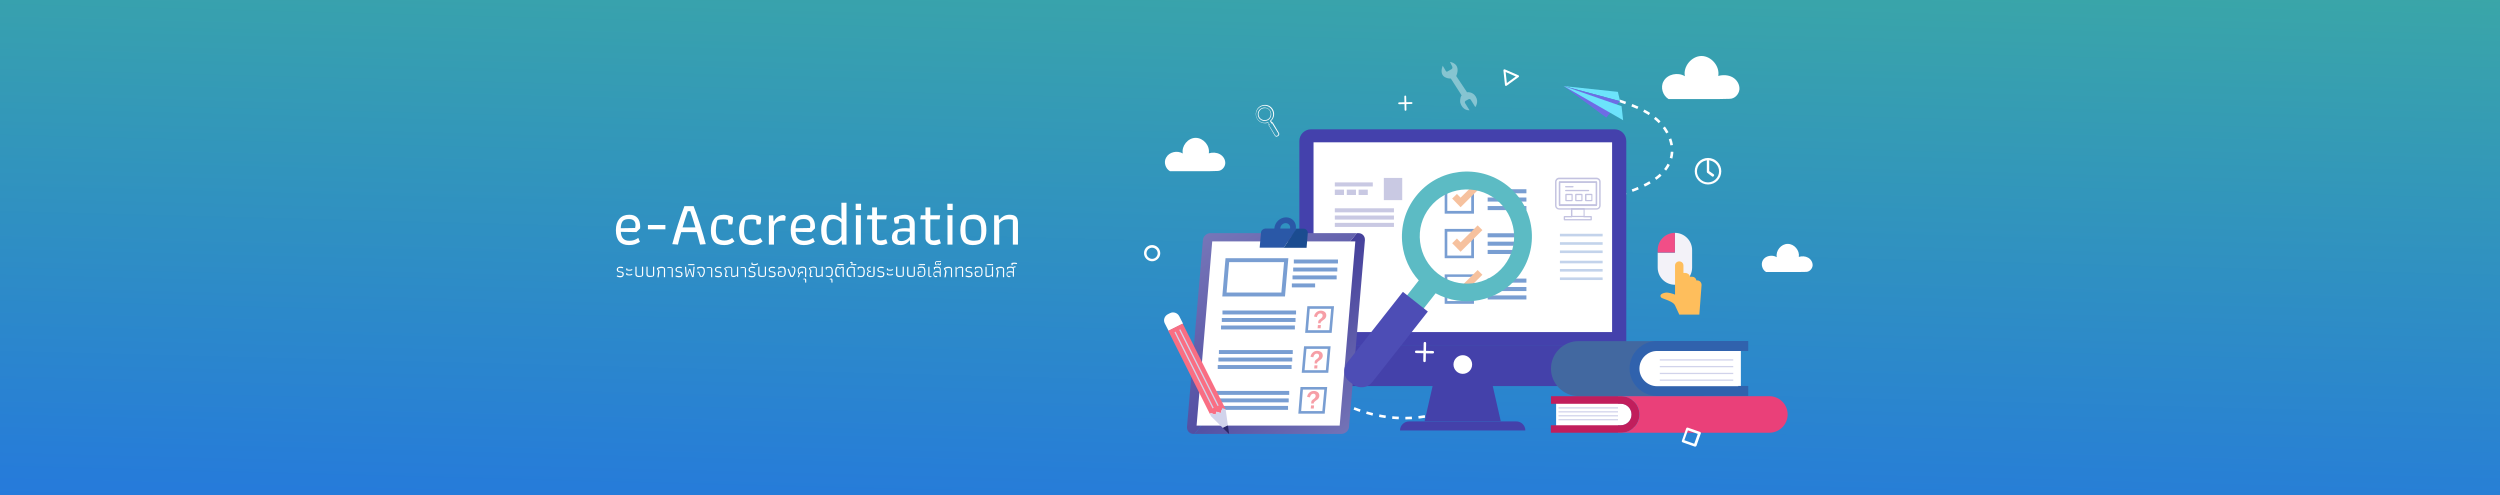 <?xml version="1.0" encoding="utf-8"?>
<svg version="1.1" xmlns="http://www.w3.org/2000/svg" x="0px" y="0px" viewBox="0 0 1902.5 377" style="enable-background:new 0 0 1902.5 377;">
  <rect x="0" y="0" width="1902.5" height="377" fill="#808080" stroke="none"/>
  <style type="text/css">
	.st0{fill:url(#SVGID_1_);}
	.st1{display:none;}
	.st2{display:inline;}
	.st3{opacity:0.29;}
	.st4{fill:#FFFFFF;}
	.st5{fill:#E9F4F6;}
	.st6{fill:url(#SVGID_2_);}
	.st7{fill:#98DBE1;}
	.st8{fill:none;stroke:#98DBE1;stroke-width:8;stroke-linecap:round;stroke-linejoin:round;stroke-miterlimit:10;}
	.st9{fill:none;stroke:#98DBE1;stroke-width:2;stroke-linecap:round;stroke-linejoin:round;stroke-dasharray:8.132,10.165;}
	.st10{opacity:0.42;}
	.st11{opacity:0.42;fill:#FFFFFF;enable-background:new    ;}
	.st12{opacity:0.42;fill:none;stroke:#E9F4F6;stroke-width:3;stroke-miterlimit:10;enable-background:new    ;}
	.st13{fill:#F38B9C;}
	.st14{fill:#FFC957;}
	.st15{fill:none;stroke:#FFFFFF;stroke-linecap:round;stroke-linejoin:round;stroke-miterlimit:10;}
	.st16{fill:#3CACA2;}
	.st17{fill:none;stroke:#FFFFFF;stroke-linecap:round;stroke-miterlimit:10;}
	.st18{fill:#A6A8FD;}
	.st19{fill:#455392;}
	.st20{fill:#F3D28B;}
	.st21{opacity:0.63;}
	.st22{fill:#EBBD72;}
	.st23{fill:#4441AC;}
	.st24{fill:#F76F85;}
	.st25{fill:#EABC6E;}
	.st26{fill:#D5DDEC;}
	.st27{fill:#9BCFF6;}
	.st28{fill:#2B286B;}
	.st29{fill:#F96E83;}
	.st30{fill:#D1D3EB;}
	.st31{fill:none;stroke:#D1D3EB;stroke-miterlimit:10;}
	.st32{opacity:0.32;fill:#FFFFFF;enable-background:new    ;}
	.st33{fill:#B7BBEB;}
	.st34{fill:#F3AD8B;}
	.st35{fill:#30305E;}
	.st36{fill:#172A38;}
	.st37{fill:#363668;}
	.st38{fill:#31342D;}
	.st39{fill:#F5DF73;}
	.st40{fill:#F3CD7A;}
	.st41{fill:none;stroke:#FFFFFF;stroke-miterlimit:10;}
	.st42{fill:#9C87CC;}
	.st43{fill:#795EBF;}
	.st44{fill:#5CBBC4;}
	.st45{fill:#4440AE;}
	.st46{fill:#F3F2F8;}
	.st47{fill:#F14E87;}
	.st48{fill:#FFFFFF;stroke:#58595B;stroke-width:0.5;stroke-miterlimit:10;}
	.st49{fill:#FEBE5C;}
	.st50{fill:none;stroke:#FFFFFF;stroke-width:2;stroke-miterlimit:10;stroke-dasharray:5;}
	.st51{fill:#4441AA;}
	.st52{fill:#6E6CE5;}
	.st53{fill:#6CE3FB;}
	.st54{fill:url(#SVGID_3_);}
	.st55{fill:url(#SVGID_4_);}
	.st56{fill:none;stroke:#799ED2;stroke-width:2;stroke-miterlimit:10;}
	.st57{fill:#2A58A7;}
	.st58{fill:none;stroke:#799ED2;stroke-width:3;stroke-miterlimit:10;}
	.st59{fill:#1B4C90;}
	.st60{fill:#F69EA6;}
	.st61{fill:#799ED2;}
	.st62{fill:#F6C19E;}
	.st63{opacity:0.5;}
	.st64{fill:#9493C8;}
	.st65{opacity:0.56;}
	.st66{opacity:0.45;}
	.st67{fill:none;}
	.st68{fill:#4268A0;}
	.st69{fill:#3062AD;}
	.st70{fill:none;stroke:#D1D3EB;stroke-width:0.971;stroke-miterlimit:10;}
	.st71{fill:#EA4079;}
	.st72{fill:#C11E5C;}
	.st73{fill:#4D4DB5;}
	.st74{opacity:0.4;fill:#FFFFFF;enable-background:new    ;}
</style>
  <g id="Layer_1">
    <linearGradient id="SVGID_1_" gradientUnits="userSpaceOnUse" x1="944.467" y1="-146.218" x2="957.717" y2="371.989" gradientTransform="matrix(1 0 0 -1 0 304.505)">
      <stop offset="0" style="stop-color:#2375E1"/>
      <stop offset="0.616" style="stop-color:#3296BB"/>
      <stop offset="1" style="stop-color:#3CAAA3"/>
    </linearGradient>
    <rect x="0" y="-6.1" class="st0" width="1902.5" height="383"/>
  </g>
  <g id="Layer_3" class="st1">
    <g class="st2">
      <g class="st3">
        <path class="st4" d="M932.7,138c0,6.7-5.5,12.2-12.2,12.2c-6.7,0-12.2-5.5-12.2-12.2s5.5-12.2,12.2-12.2 C927.3,125.8,932.7,131.3,932.7,138z M915.2,138c0,3,2.4,5.4,5.4,5.4s5.4-2.4,5.4-5.4s-2.4-5.4-5.4-5.4S915.2,135,915.2,138z"/>
        <polygon class="st4" points="1072.9,158.4 1072.9,163.4 938.6,163.4 922.2,179.8 918.6,176.2 936.5,158.4 &#9;&#9;&#9;"/>
        <path class="st4" d="M926.1,182c0,5-4.1,9.1-9.1,9.1s-9.1-4.1-9.1-9.1s4.1-9.1,9.1-9.1C922,173,926.1,177,926.1,182z M913,182 c0,2.2,1.8,4,4,4c2.2,0,4-1.8,4-4c0-2.2-1.8-4-4-4C914.8,178,913,179.8,913,182z"/>
        <polygon class="st4" points="1091.9,184.5 1091.9,189.5 961.3,189.5 940.9,210 891.1,210 891.1,204.9 938.8,204.9 959.2,184.5 &#10;&#9;&#9;&#9;&#9;&#9;&#9;&#9;"/>
        <path class="st4" d="M809.4,199.2c0,6.7-5.5,12.2-12.2,12.2c-6.7,0-12.2-5.5-12.2-12.2s5.5-12.2,12.2-12.2 C803.9,187.1,809.4,192.5,809.4,199.2z M791.8,199.2c0,3,2.4,5.4,5.4,5.4s5.4-2.4,5.4-5.4s-2.4-5.4-5.4-5.4 S791.8,196.2,791.8,199.2z"/>
        <polygon class="st4" points="1042.8,308 1038,312.8 977,251.8 897.1,251.8 847.8,202.6 802.5,202.6 802.5,195.8 850.7,195.8 &#10;&#9;&#9;&#9;&#9;899.9,245.1 979.8,245.1 &#9;&#9;&#9;"/>
        <path class="st4" d="M918.1,144.3l-31.6,31.6H750.1c-1.9,0-3.4-1.5-3.4-3.4l0,0c0-1.9,1.5-3.4,3.4-3.4h133.6l29.6-29.5 L918.1,144.3z"/>
        <path class="st4" d="M896.3,206.6c0,5-4.1,9.1-9.1,9.1s-9.1-4.1-9.1-9.1s4.1-9.1,9.1-9.1C892.3,197.6,896.3,201.6,896.3,206.6z M883.2,206.6c0,2.2,1.8,4,4,4c2.2,0,4-1.8,4-4s-1.8-4-4-4C885,202.6,883.2,204.4,883.2,206.6z"/>
        <path class="st4" d="M849.2,257.7c0,6.7-5.5,12.2-12.2,12.2c-6.7,0-12.2-5.5-12.2-12.2s5.5-12.2,12.2-12.2 C843.7,245.5,849.2,251,849.2,257.7z M831.6,257.7c0,3,2.4,5.4,5.4,5.4s5.4-2.4,5.4-5.4s-2.4-5.4-5.4-5.4 C834,252.3,831.6,254.7,831.6,257.7z"/>
        <polygon class="st4" points="1024.1,322.9 1019.3,327.7 987.1,295.5 871,295.5 841.4,265.9 846.1,261.1 873.8,288.8 990,288.8 &#10;&#9;&#9;&#9;&#9;&#9;&#9;&#9;"/>
      </g>
      <g class="st3">
        <path class="st4" d="M1333.7,300.7c0-5.1,4.1-9.2,9.2-9.2s9.2,4.1,9.2,9.2s-4.1,9.2-9.2,9.2 C1337.9,309.9,1333.7,305.8,1333.7,300.7z M1347,300.7c0-2.2-1.8-4.1-4.1-4.1c-2.2,0-4.1,1.8-4.1,4.1c0,2.2,1.8,4.1,4.1,4.1 C1345.2,304.8,1347,303,1347,300.7z"/>
        <polygon class="st4" points="1227.9,285.3 1227.9,281.5 1329.4,281.5 1341.7,269.2 1344.4,271.9 1330.9,285.3 &#9;&#9;&#9;"/>
        <path class="st4" d="M1338.8,267.5c0-3.8,3.1-6.8,6.8-6.8c3.8,0,6.8,3.1,6.8,6.8c0,3.8-3.1,6.8-6.8,6.8 S1338.8,271.3,1338.8,267.5z M1348.7,267.5c0-1.7-1.4-3-3-3c-1.7,0-3,1.4-3,3c0,1.7,1.4,3,3,3S1348.7,269.2,1348.7,267.5z"/>
        <polygon class="st4" points="1213.6,265.6 1213.6,261.8 1312.2,261.8 1327.6,246.4 1365.2,246.4 1365.2,250.2 1329.2,250.2 &#10;&#9;&#9;&#9;&#9;1313.8,265.6 &#9;&#9;&#9;"/>
        <path class="st4" d="M1426.8,254.5c0-5.1,4.1-9.2,9.2-9.2s9.2,4.1,9.2,9.2s-4.1,9.2-9.2,9.2 C1430.9,263.7,1426.8,259.6,1426.8,254.5z M1440.1,254.5c0-2.2-1.8-4.1-4.1-4.1s-4.1,1.8-4.1,4.1s1.8,4.1,4.1,4.1 C1438.3,258.6,1440.1,256.8,1440.1,254.5z"/>
        <polygon class="st4" points="1250.7,172.5 1254.3,168.9 1300.3,214.8 1360.7,214.8 1397.8,252 1432,252 1432,257.1 1395.7,257.1 &#10;&#9;&#9;&#9;&#9;1358.5,219.9 1298.2,219.9 &#9;&#9;&#9;"/>
        <path class="st4" d="M1344.8,296l23.8-23.9h103c1.4,0,2.5,1.1,2.5,2.6l0,0c0,1.4-1.1,2.5-2.5,2.5h-100.8l-22.3,22.4L1344.8,296z"/>
        <path class="st4" d="M1361.2,248.9c0-3.8,3.1-6.8,6.8-6.8c3.8,0,6.8,3.1,6.8,6.8c0,3.8-3.1,6.8-6.8,6.8 C1364.3,255.8,1361.2,252.7,1361.2,248.9z M1371.1,248.9c0-1.7-1.4-3-3-3c-1.7,0-3,1.4-3,3s1.4,3,3,3 C1369.7,252,1371.1,250.6,1371.1,248.9z"/>
        <path class="st4" d="M1396.8,210.4c0-5.1,4.1-9.2,9.2-9.2s9.2,4.1,9.2,9.2s-4.1,9.2-9.2,9.2 C1400.9,219.6,1396.8,215.5,1396.8,210.4z M1410,210.4c0-2.2-1.8-4.1-4.1-4.1c-2.2,0-4.1,1.8-4.1,4.1c0,2.2,1.8,4.1,4.1,4.1 C1408.2,214.5,1410,212.7,1410,210.4z"/>
        <polygon class="st4" points="1264.8,161.2 1268.4,157.6 1292.7,181.9 1380.3,181.9 1402.7,204.2 1399.1,207.8 1378.2,187 &#10;&#9;&#9;&#9;&#9;1290.6,187 &#9;&#9;&#9;"/>
      </g>
      <g>
        <g>
          <path class="st5" d="M899.5,317.4h188V188.1c-38.3,0-162.8-0.1-188-0.1V317.4z"/>
          <linearGradient id="SVGID_2_" gradientUnits="userSpaceOnUse" x1="1083.805" y1="160.209" x2="894.766" y2="82.37" gradientTransform="matrix(1 0 0 -1 0 304.505)">
            <stop offset="0" style="stop-color:#7D7DBC"/>
            <stop offset="1" style="stop-color:#3D3896"/>
          </linearGradient>
          <path class="st6" d="M1077.6,171.6H909.5c-5.5,0-9.9,4.5-9.9,10.1v6.3c25.2,0,149.7,0.1,188,0.1v-6.4 C1087.5,176.1,1083.1,171.6,1077.6,171.6z"/>
        </g>
        <circle class="st5" cx="911" cy="179.7" r="2.9"/>
        <circle class="st5" cx="919.3" cy="179.7" r="2.9"/>
        <rect x="1046.1" y="200.6" class="st7" width="25.7" height="32.1"/>
        <g>
          <line class="st8" x1="924.4" y1="203.9" x2="961.6" y2="203.9"/>
          <line class="st8" x1="924.4" y1="213.9" x2="1014.4" y2="213.9"/>
          <line class="st8" x1="924.4" y1="224.7" x2="1014.4" y2="224.7"/>
          <line class="st8" x1="924.4" y1="235.5" x2="1014.4" y2="235.5"/>
        </g>
        <path class="st7" d="M959.6,304.8h-35.2c-2,0-3.6-1.6-3.6-3.6v-25.9c0-2,1.6-3.6,3.6-3.6h35.2c2,0,3.6,1.6,3.6,3.6v25.9 C963.3,303.2,961.6,304.8,959.6,304.8z"/>
        <path class="st7" d="M1013.9,304.8h-35.2c-2,0-3.6-1.6-3.6-3.6v-25.9c0-2,1.6-3.6,3.6-3.6h35.2c2,0,3.6,1.6,3.6,3.6v25.9 C1017.5,303.2,1015.9,304.8,1013.9,304.8z"/>
        <path class="st7" d="M1068.1,304.8h-35.2c-2,0-3.6-1.6-3.6-3.6v-25.9c0-2,1.6-3.6,3.6-3.6h35.2c2,0,3.6,1.6,3.6,3.6v25.9 C1071.8,303.2,1070.1,304.8,1068.1,304.8z"/>
        <g>
          <path class="st9" d="M1068.6,246.8H924c-1.7,0-3.1,1.4-3.1,3.1v10.2c0,1.7,1.4,3.1,3.1,3.1h144.6c1.7,0,3.1-1.4,3.1-3.1v-10.2 C1071.8,248.2,1070.3,246.8,1068.6,246.8z"/>
        </g>
        <g class="st10">
          <path class="st4" d="M955.8,281.6h-28.3c-0.9,0-1.7-0.8-1.7-1.7l0,0c0-0.9,0.8-1.7,1.7-1.7h28.3c0.9,0,1.7,0.8,1.7,1.7l0,0 C957.5,280.8,956.7,281.6,955.8,281.6z"/>
          <path class="st4" d="M955.8,289.4h-28.3c-0.9,0-1.7-0.8-1.7-1.7l0,0c0-0.9,0.8-1.7,1.7-1.7h28.3c0.9,0,1.7,0.8,1.7,1.7l0,0 C957.5,288.6,956.7,289.4,955.8,289.4z"/>
          <path class="st4" d="M955.8,297.2h-28.3c-0.9,0-1.7-0.8-1.7-1.7l0,0c0-0.9,0.8-1.7,1.7-1.7h28.3c0.9,0,1.7,0.8,1.7,1.7l0,0 C957.5,296.4,956.7,297.2,955.8,297.2z"/>
        </g>
        <g class="st10">
          <path class="st4" d="M1010.4,281.6h-28.3c-0.9,0-1.7-0.8-1.7-1.7l0,0c0-0.9,0.8-1.7,1.7-1.7h28.3c0.9,0,1.7,0.8,1.7,1.7l0,0 C1012.1,280.8,1011.4,281.6,1010.4,281.6z"/>
          <path class="st4" d="M1010.4,289.4h-28.3c-0.9,0-1.7-0.8-1.7-1.7l0,0c0-0.9,0.8-1.7,1.7-1.7h28.3c0.9,0,1.7,0.8,1.7,1.7l0,0 C1012.1,288.6,1011.4,289.4,1010.4,289.4z"/>
          <path class="st4" d="M1010.4,297.2h-28.3c-0.9,0-1.7-0.8-1.7-1.7l0,0c0-0.9,0.8-1.7,1.7-1.7h28.3c0.9,0,1.7,0.8,1.7,1.7l0,0 C1012.1,296.4,1011.4,297.2,1010.4,297.2z"/>
        </g>
        <g class="st10">
          <path class="st4" d="M1065,297.2h-28.3c-0.9,0-1.7-0.8-1.7-1.7l0,0c0-0.9,0.8-1.7,1.7-1.7h28.3c0.9,0,1.7,0.8,1.7,1.7l0,0 C1066.7,296.4,1066,297.2,1065,297.2z"/>
        </g>
        <path class="st11" d="M1039.3,282.4h-3.1c-0.7,0-1.2-0.5-1.2-1.2v-3.1c0-0.7,0.5-1.2,1.2-1.2h3.1c0.7,0,1.2,0.5,1.2,1.2v3.1 C1040.5,281.8,1040,282.4,1039.3,282.4z"/>
        <path class="st11" d="M1039.3,289.9h-3.1c-0.7,0-1.2-0.5-1.2-1.2v-3.1c0-0.7,0.5-1.2,1.2-1.2h3.1c0.7,0,1.2,0.5,1.2,1.2v3.1 C1040.5,289.4,1040,289.9,1039.3,289.9z"/>
        <line class="st12" x1="1043.1" y1="279.9" x2="1058.2" y2="279.9"/>
        <line class="st12" x1="1043.1" y1="287.1" x2="1058.2" y2="287.1"/>
        <path class="st13" d="M931.7,228.8h-11.8v-0.1c0-1.1-0.9-1.9-1.9-1.9h-7c-1.1,0-2.1,0.9-2.1,2l0,0v0.1v3v11.2 c0,0.6,0.5,1.1,1.1,1.1h21.8c0.6,0,1.1-0.5,1.1-1.1V230C932.8,229.3,932.3,228.8,931.7,228.8z"/>
      </g>
      <g>
        <path class="st14" d="M1319.4,161.7c0.2-6.4,3.7-13.1,9.8-15.1c2.4-0.8,5.2-0.8,7.3-2.2c5.3-3.8,1.5-12.5,4-18.6 c2.8-6.7,12.1-7.8,16.7-13.5c2-2.4,2.9-5.5,4.4-8.2s4.1-5.3,7.2-5.2c5,0.1,7.4,6.6,6.2,11.4c-1.2,4.9-4.4,9.1-5.2,14 c-1.5,8.3,3.6,18.2-1.9,24.5c-2.9,3.3-8,4.4-10.3,8.2c-1.7,2.9-1.3,6.5-1.6,9.8c-0.8,7.4-6.1,14-13.1,16.4 C1327.3,188.5,1319,175.5,1319.4,161.7z"/>
        <path class="st15" d="M1324.2,198.2c9.9-31.4,26.7-60.1,43.3-88.5"/>
        <path class="st15" d="M1334.7,170.7c-1-5.3-2.1-10.7-3.1-16"/>
        <path class="st15" d="M1345.2,150c4.8-3.1,10.3-5.3,16-6.3"/>
        <path class="st15" d="M1350.8,139.1c0.3-4.8,0.5-9.6,0.8-14.4"/>
      </g>
      <g>
        <path class="st16" d="M1011.6,314.3c-25.6,2.7-60.7-13-55.2-21.5c4.6-7.8,20.5-2.4,29.1,0.1c-14.7-6.1-25-15.4-28.7-25.9 c-1.3-3.7-1.1-8.5,4.7-10.8c7.5-3,16,0.9,21.2,4.6c-21.9-21-42.5-44.5-17.8-49.1c10.9-2.8,24.6,7.6,29.3,15.2 c4.7,7.6,4.7,16.2,4.6,24.7c1.1-2.8,5.7-4.7,10.5-4.5c4.1,0.1,5.5,2.9,5.9,5.3c1.4,8.1,1,16.5-1.2,24.8 c4.3-2.5,10.1-5.3,15.3-4.3c5.6,1.1,5.8,5.6,5.2,9.3c-1.7,9.4-1.8,23.3-3.6,32.7L1011.6,314.3z"/>
        <path class="st17" d="M1013.5,305c-7.6-27.2-18.9-54.3-39.9-78.1"/>
        <path class="st17" d="M1005.8,283.4c-6.7-6.8-19.2-10.7-32.1-13.2"/>
        <path class="st17" d="M1012.8,302.6c-10.4-3.4-24.6-4.6-37.1-4.6"/>
        <path class="st17" d="M1012.8,302.6c-0.5-5.8,2.4-12.2,6.6-17.8"/>
        <path class="st17" d="M1004.5,277.7c-1.1-6.6,0.2-14.3,3.5-21"/>
      </g>
      <g>
        <rect x="1014.5" y="112.1" class="st18" width="315.8" height="202.4"/>
        <rect x="1025.9" y="123.4" class="st19" width="293.2" height="179.8"/>
        <path class="st19" d="M1333.5,331.5h-324.3c-9.4,0-17.1-7.6-17.1-17.1l0,0h358.5l0,0C1350.6,323.9,1343,331.5,1333.5,331.5z"/>
        <path class="st20" d="M1231.1,219.1h-23.5v-0.3c0-2.1-1.7-3.8-3.8-3.8h-13.9c-2.3,0-4.1,1.8-4.2,4.1l0,0v0.2v5.9v22.2 c0,1.2,1,2.2,2.2,2.2h43.3c1.2,0,2.2-1,2.2-2.2v-26.1C1233.3,220,1232.4,219.1,1231.1,219.1z"/>
        <path class="st13" d="M1124,178.8h-15.1v-0.2c0-1.3-1.1-2.4-2.4-2.4h-8.9c-1.5,0-2.7,1.2-2.7,2.6l0,0v0.1v3.8v14.2 c0,0.8,0.6,1.4,1.4,1.4h27.8c0.8,0,1.4-0.6,1.4-1.4v-16.8C1125.4,179.4,1124.7,178.8,1124,178.8z"/>
        <g>
          <path class="st4" d="M1295.7,131.3c-1.8-0.7-3.6-1.4-5.4-2.2c-0.3-0.1-0.7-0.6-0.7-1c-0.2-2.2-0.4-4.5-0.6-6.8 c-0.1-0.7,0-1,0.6-1.4c2-1.3,4-2.6,5.9-4c0.3-0.2,0.6-0.4,1.2-0.8c-1.7-3.1-3.4-6.2-5.1-9.3c-2.7,1.1-5.1,2.1-7.5,3.2 c-0.8,0.4-1.3,0.4-2.1-0.3c-1.5-1.4-3.2-2.7-4.8-4c-0.2-0.2-0.4-0.7-0.4-1c0.4-2.4,0.8-4.8,1.3-7.1c0.3-1.1-0.1-1.6-1.1-1.9 c-0.4-0.1-0.7-0.4-1.1-0.6c-1.8-0.5-3.5-1.1-5.3-1.6c-0.2,0-0.4,0-0.6,0c-2.1-0.4-1.7-0.5-2.5,1.4c-0.9,2.3-1.8,4.5-2.6,6.5 c-3,0.3-5.9,0.6-8.8,1c-1.6-2.4-3.3-4.9-5-7.5c-3.4,1.2-6.4,2.9-9.3,5.1c1.1,2.6,2.2,5.2,3.3,7.7c0.2,0.5,0.2,0.8-0.2,1.2 c-1.6,1.7-3.1,3.5-4.5,5.4c-0.4,0.5-0.7,0.6-1.3,0.5c-2.4-0.5-4.8-0.9-7.2-1.4c-0.6-0.1-1,0-1.2,0.6c-1.3,2.8-2,5.7-2.5,8.8 c-0.1,0.6,0.2,0.8,0.7,1c2.2,0.9,4.4,1.8,6.6,2.7c0.6,0.2,0.9,0.5,0.9,1.3c0.1,2.6,0.4,5.2,0.6,8c-2.2,1.5-4.7,3.2-7.2,4.8 c1.2,3.5,2.8,6.6,5.1,9.4c2.8-1.2,5.6-2.4,8.1-3.5c2,1.6,3.9,3,5.8,4.4c0.7,0.5,0.9,1,0.7,1.8c-0.5,2.3-0.9,4.6-1.3,6.9 c-0.1,0.5-0.3,1,0.4,1.2c3,0.9,5.9,1.7,8.9,2.6c0.6,0.2,0.9-0.1,1.2-0.7c0.9-2.3,1.8-4.5,2.7-6.7c0.3-0.9,0.8-1,1.7-1.1 c2-0.1,4.1-0.3,6.1-0.7c0.9-0.2,1.2,0,1.7,0.7c1.4,2.3,3,4.5,4.4,6.7c2.1-0.4,7.6-3.4,9.4-5.2c-1.1-2.5-2.2-5.1-3.3-7.6 c-0.3-0.6-0.1-1,0.3-1.5c1.4-1.6,2.6-3.3,4-5c0.2-0.3,0.8-0.5,1.1-0.4c2.1,0.4,4.3,0.8,6.4,1.3c1.2,0.2,1.7,0.4,2,0l2.8-9.4 C1297.7,132.1,1297.1,131.9,1295.7,131.3z M1278.1,131.8c-2.5,8.4-11.4,13.2-19.8,10.7l0,0c-8.4-2.5-13.2-11.4-10.7-19.8l0,0 c2.5-8.4,11.4-13.2,19.8-10.7l0,0C1275.9,114.5,1280.7,123.4,1278.1,131.8L1278.1,131.8z"/>
        </g>
        <g class="st21">
          <path class="st5" d="M1166.2,289.4h-81.4c-3.3,0-6.1-2.7-6.1-6.1v-61.6l0,0h93.5l0,0v61.6 C1172.2,286.7,1169.5,289.4,1166.2,289.4z"/>
          <path class="st22" d="M1172.2,222.4h-93.7l0,0v-6.3l0,0h93.7l0,0V222.4L1172.2,222.4z"/>
          <path class="st23" d="M1110.1,253.6h-21.5l0,0v-21.5l0,0h21.5l0,0V253.6L1110.1,253.6z"/>
          <path class="st24" d="M1137.8,253.6h-21.5l0,0v-21.5l0,0h21.5l0,0V253.6L1137.8,253.6z"/>
          <path class="st25" d="M1165.4,253.6h-21.5l0,0v-21.5l0,0h21.5l0,0V253.6C1165.5,253.6,1165.5,253.6,1165.4,253.6z"/>
          <g>
            <g>
              <path class="st7" d="M1112,262.7h-20.6c-0.5,0-1-0.4-1.1-0.9c-0.1-0.6,0.4-1.2,1-1.2h20.6c0.5,0,1,0.4,1.1,0.9 C1113.1,262.1,1112.6,262.7,1112,262.7z"/>
            </g>
            <g>
              <path class="st7" d="M1141.2,268.2h-49.8c-0.5,0-1-0.4-1.1-0.9c-0.1-0.6,0.4-1.2,1-1.2h49.7c0.5,0,1,0.4,1.1,0.9 C1142.3,267.7,1141.8,268.2,1141.2,268.2z"/>
            </g>
            <g>
              <path class="st7" d="M1141.2,274.2h-49.8c-0.5,0-1-0.4-1.1-0.9c-0.1-0.6,0.4-1.2,1-1.2h49.7c0.5,0,1,0.4,1.1,0.9 C1142.3,273.7,1141.8,274.2,1141.2,274.2z"/>
            </g>
            <g>
              <path class="st7" d="M1141.2,280.2h-49.8c-0.5,0-1-0.4-1.1-0.9c-0.1-0.6,0.4-1.2,1-1.2h49.7c0.5,0,1,0.4,1.1,0.9 C1142.3,279.6,1141.8,280.2,1141.2,280.2z"/>
            </g>
          </g>
          <g>
            <circle class="st5" cx="1162" cy="219.2" r="1.5"/>
            <circle class="st5" cx="1167.3" cy="219.2" r="1.5"/>
          </g>
        </g>
        <g>
          <path class="st26" d="M1336.3,204.9l1.3,0.9c2.1,1.5,2.6,4.3,1.1,6.4l-3.2,4.6l-8.9-6.2l3.2-4.6 C1331.4,203.9,1334.2,203.4,1336.3,204.9z"/>
          <g>
            <polygon class="st26" points="1285.1,279.4 1290,275.8 1286.8,273.6 &#9;&#9;&#9;&#9;&#9;"/>
            <polygon class="st27" points="1290.6,262 1289.7,263.2 1288.4,268 1286.8,273.6 1290,275.8 1294.6,272.3 1298.5,269.4 &#10;&#9;&#9;&#9;&#9;&#9;&#9;1298.6,269.4 1335.6,216.4 1326.8,210.3 &#9;&#9;&#9;&#9;&#9;"/>
          </g>
        </g>
        <g>
          <path class="st4" d="M1023.4,88.6l1.5-0.9c2.4-1.4,5.5-0.6,7,1.8l3.2,5.3l-10.3,6l-3.2-5.3C1020.2,93.1,1021,90,1023.4,88.6z"/>
          <g>
            <polygon class="st28" points="1074.9,173.4 1073.5,166.9 1069.8,169.1 &#9;&#9;&#9;&#9;&#9;"/>
            <polygon class="st29" points="1063.8,159.8 1064.4,157.5 1067.6,158.4 1068.5,154.7 1071,155.4 1071,155.4 1034.8,94.6 &#10;&#9;&#9;&#9;&#9;&#9;&#9;1024.5,100.6 1059.9,159.9 1060.1,158.9 &#9;&#9;&#9;&#9;&#9;"/>
            <polygon class="st30" points="1064.9,164.9 1069.8,169.1 1073.5,166.9 1072.2,160.7 1071,155.4 1068.5,154.7 1067.6,158.4 &#10;&#9;&#9;&#9;&#9;&#9;&#9;1064.4,157.5 1063.8,159.8 1060.1,158.9 1059.9,159.9 1060.7,161.4 &#9;&#9;&#9;&#9;&#9;"/>
          </g>
          <line class="st31" x1="1065.3" y1="153.2" x2="1033" y2="99.2"/>
          <line class="st31" x1="1061.8" y1="155.2" x2="1029.6" y2="101.2"/>
        </g>
        <path class="st32" d="M1241.2,165.5c-0.9-0.4-1.8-0.7-2.7-1.1c-0.2-0.1-0.3-0.3-0.4-0.5c-0.1-1.1-0.2-2.2-0.3-3.3 c0-0.3,0-0.5,0.3-0.7c1-0.6,1.9-1.3,2.9-1.9c0.2-0.1,0.3-0.2,0.6-0.4c-0.8-1.5-1.7-3-2.5-4.6c-1.3,0.5-2.5,1-3.7,1.6 c-0.4,0.2-0.7,0.2-1-0.2c-0.7-0.7-1.6-1.3-2.4-2c-0.1-0.1-0.2-0.3-0.2-0.5c0.2-1.2,0.4-2.3,0.7-3.5c0.1-0.6,0-0.8-0.5-0.9 c-0.2-0.1-0.4-0.2-0.5-0.3c-0.9-0.3-1.7-0.5-2.6-0.8c-0.1,0-0.2,0-0.3,0c-1-0.2-0.8-0.2-1.2,0.7c-0.5,1.1-0.9,2.2-1.3,3.2 c-1.5,0.2-2.9,0.3-4.3,0.5c-0.8-1.2-1.6-2.4-2.5-3.7c-1.7,0.6-3.1,1.4-4.6,2.5c0.5,1.3,1.1,2.5,1.6,3.8c0.1,0.2,0.1,0.4-0.1,0.6 c-0.8,0.9-1.5,1.7-2.2,2.6c-0.2,0.3-0.4,0.3-0.6,0.2c-1.2-0.2-2.4-0.4-3.5-0.7c-0.3-0.1-0.5,0-0.6,0.3c-0.7,1.4-1,2.8-1.2,4.3 c0,0.3,0.1,0.4,0.3,0.5c1.1,0.4,2.2,0.9,3.3,1.3c0.3,0.1,0.4,0.3,0.4,0.6c0.1,1.3,0.2,2.6,0.3,3.9c-1.1,0.7-2.3,1.6-3.5,2.4 c0.6,1.7,1.4,3.2,2.5,4.6c1.4-0.6,2.8-1.2,4-1.7c1,0.8,1.9,1.5,2.8,2.2c0.4,0.3,0.5,0.5,0.4,0.9c-0.2,1.1-0.5,2.3-0.7,3.4 c0,0.2-0.2,0.5,0.2,0.6c1.5,0.4,2.9,0.9,4.4,1.3c0.3,0.1,0.5,0,0.6-0.3c0.4-1.1,0.9-2.2,1.3-3.3c0.2-0.4,0.4-0.5,0.8-0.5 c1-0.1,2-0.2,3-0.3c0.4-0.1,0.6,0,0.8,0.3c0.7,1.1,1.5,2.2,2.2,3.3c1.1-0.2,3.7-1.7,4.6-2.5c-0.5-1.2-1.1-2.5-1.6-3.7 c-0.1-0.3-0.1-0.5,0.1-0.7c0.7-0.8,1.3-1.6,2-2.4c0.1-0.1,0.4-0.2,0.5-0.2c1,0.2,2.1,0.4,3.1,0.6c0.6,0.1,0.8,0.2,1,0l1.4-4.6 C1242.2,166,1241.9,165.8,1241.2,165.5z M1232.6,165.8c-1.2,4.1-5.6,6.5-9.7,5.2l0,0c-4.1-1.2-6.5-5.6-5.2-9.7l0,0 c1.2-4.1,5.6-6.5,9.7-5.2l0,0C1231.5,157.3,1233.8,161.7,1232.6,165.8L1232.6,165.8z"/>
      </g>
      <g>
        <g>
          <g>
            <path class="st33" d="M1293.7,174.2h-39.6c-5.9,0-10.7,4.8-10.7,10.7v17.8c0,5.9,4.8,10.7,10.7,10.7h7.4l-4,12.1 c-0.3,0.9,0.8,1.6,1.5,0.9l13.4-13.1h1.2h20.1c5.9,0,10.7-4.8,10.7-10.7v-8.5v-9.3C1304.4,179,1299.6,174.2,1293.7,174.2z"/>
          </g>
        </g>
        <g>
          <g>
            <path class="st4" d="M1295.2,186.5h-41.5c-0.9,0-1.6-0.7-1.6-1.6s0.7-1.6,1.6-1.6h41.5c0.9,0,1.6,0.7,1.6,1.6 S1296.1,186.5,1295.2,186.5z"/>
          </g>
          <g>
            <path class="st4" d="M1295.2,195.7h-41.5c-0.9,0-1.6-0.7-1.6-1.6s0.7-1.6,1.6-1.6h41.5c0.9,0,1.6,0.7,1.6,1.6 C1296.8,195,1296.1,195.7,1295.2,195.7z"/>
          </g>
          <g>
            <path class="st4" d="M1295.2,205h-41.5c-0.9,0-1.6-0.7-1.6-1.6s0.7-1.6,1.6-1.6h41.5c0.9,0,1.6,0.7,1.6,1.6 S1296.1,205,1295.2,205z"/>
          </g>
        </g>
      </g>
      <g>
        <path class="st34" d="M1101.4,192.7c-0.1-0.2-0.1-0.4-0.1-0.6c0.1-0.4,0.6-0.5,1-0.4s0.6,0.5,0.9,0.8c-0.1-0.9-0.1-1.9,0.3-2.7 c0.4-0.8,1.5-1.4,2.3-0.9c0.8,0.4,0.9,1.6,0.9,2.5c0,1-0.1,1.9-0.1,2.9c0,0.9-0.1,1.8-0.5,2.6c-0.3,0.8-1,1.5-1.9,1.6 C1102.1,198.6,1101.9,194.2,1101.4,192.7z"/>
        <polygon class="st5" points="1100.9,198.5 1101.7,195.9 1106.1,196.9 1105.3,200.5 &#9;&#9;&#9;"/>
        <path class="st35" d="M1089,262.6c3,24.9,4.6,50.3,3,75.3c-1.2,0.2-3.8,0.7-5,0.9c-1.3-10.5-0.9-23.5-2.4-35.5 c-1.5-11.5-4.9-22-6.1-32.1c-0.8,19.7-1.7,47.9-2.5,67.6c-1.5,0.2-2.7-0.8-4.2-0.6c-1.2-12.5-0.9-24.8-1.9-37.5 s-3.2-25.6-3.6-38.1"/>
        <path class="st36" d="M1092.3,337.8c2,0.9,3.6,2,4.5,4c-3.3,0.2-6.7,0.1-9.8,0.1c-0.4-1.8,0-2.6,0-4 C1088.3,337.9,1090.9,337.8,1092.3,337.8z"/>
        <path class="st36" d="M1076,338.1c2,0.9,3.2,1.4,3.5,3.7c-3.3,0.2-5,0.1-8.1,0.1c-0.3-2,0.3-2.6,0.3-4 C1073,337.9,1074.6,338.1,1076,338.1z"/>
        <path class="st37" d="M1101.9,222.3c-2.2,2.1-12.6,8-14.8,10.1c0.6,9.7,3,25.5,3.6,35.3l-11.3,0.7l-1.4-4.4l-0.3,4.4l-11.5,0.7 c-0.5-9.3-0.3-25.8-0.8-35.1c-0.1-2.6-0.3-5.2,0.5-7.7c0.8-2.5,2.8-3.6,5.3-4.1c4.1-0.8,9.4-1.3,13.5-1.3c2.5,0,9.6-1.4,11.8-2.6 l4.2-20.5l5.1,1.6L1101.9,222.3z"/>
        <path class="st37" d="M1068.7,223.1c-5.6,3.2-12.8,15.8-13.5,26.4c2.5,5.4,8.5,10.9,11,16.3c-0.3-3,0.7-3.9,0.5-8.5 c-1.4-3.2-4.3-6.1-5.7-9.3c1.4-3.8,3.8-8.2,5.3-12C1065.1,232.6,1069.8,226.6,1068.7,223.1z"/>
        <path class="st34" d="M1068.8,210.5c-0.4-0.6-0.4-1.4-0.2-2.1c0.1-0.3,0.3-0.6,0.6-0.6c0.2,0,0.4,0.2,0.5,0.4 c0.4,0.7,1,2.1,0.7,2.9C1070,212.1,1069.1,211.2,1068.8,210.5z"/>
        <path class="st34" d="M1073.3,221c0.1-1.4,0.2-2.9,0.4-4.3l4.3-0.8l0.9,5L1073.3,221L1073.3,221z"/>
        <path class="st37" d="M1080.5,222.4c-0.3-0.8-0.3-1.5-0.6-2.4c-2.5-0.6-5.5-0.5-7.9,0.6c-0.4,1.1-0.9,2.2-1.3,3.4 C1073.7,222.8,1077.2,222.1,1080.5,222.4z"/>
        <path class="st34" d="M1081.6,209.6c0,0.2,0,0.4-0.2,0.6c-0.1,0.2-0.4,0.3-0.6,0.1c-0.1-0.1-0.2-0.3-0.2-0.5 c0-0.4-0.3-2.5,0.2-2.7C1081.5,206.9,1081.6,209.3,1081.6,209.6z"/>
        <path class="st38" d="M1077.8,200.7c1.6,0.2,2.3,2.3,2.7,3.8c0.5,1.5,0.5,3.1,0.5,4.7c0,1.8-0.1,3.6-0.8,5.2 c-2.5,6-9.6,2.2-10.6-3.1C1068.6,206.2,1066.6,199.3,1077.8,200.7z"/>
        <path class="st38" d="M1081.6,203.5c0,0.9-0.8,1.6-1.6,2.2c-0.6,0.4-1.3,0.7-2,1c-0.4,0.1-0.8,0.3-1.2,0.2 c-0.4-0.1-0.7-0.4-0.9-0.7c-0.9-1.3-1.7-4.2,0.1-5.1C1077.8,200,1081.5,201.6,1081.6,203.5z"/>
      </g>
      <path class="st4" d="M1303.3,85h31.9c2.5-0.1,5-0.2,7.7-0.2c3.2,0,6-2.9,6.3-6.1c0.3-3.2-1.6-6.4-4.4-8s-6.2-1.7-9.3-0.8 c1.1-6.4-4.5-13-11-12.9s-12,6.8-10.8,13.1c-4.5-2.8-11.3-1.4-13.9,3.2C1297.8,77.3,1299.6,82.9,1303.3,85z"/>
      <path class="st4" d="M936.9,122.6h25.7c2-0.1,4.1-0.1,6.2-0.1c2.6,0,4.8-2.3,5.1-4.9c0.2-2.6-1.3-5.1-3.6-6.4 c-2.2-1.3-5-1.4-7.5-0.7c0.9-5.1-3.6-10.5-8.8-10.4c-5.2,0-9.6,5.5-8.7,10.6c-3.6-2.2-9.1-1.1-11.2,2.6 C932.4,116.4,933.8,120.8,936.9,122.6z"/>
      <path class="st4" d="M1400.7,164.4h25.7c2-0.1,4.1-0.1,6.2-0.1c2.6,0,4.8-2.3,5.1-4.9c0.2-2.6-1.3-5.1-3.6-6.4 c-2.2-1.3-5-1.4-7.5-0.7c0.9-5.1-3.6-10.5-8.8-10.4c-5.2,0-9.6,5.5-8.7,10.6c-3.6-2.2-9.1-1.1-11.2,2.6 C1396.3,158.3,1397.7,162.7,1400.7,164.4z"/>
      <g>
        <g>
          <g>
            <path class="st39" d="M1161.6,80.8c-4.2-2-9-2.9-14-2.6c-14.5,0.9-26.3,12.5-27.4,27.1c-0.6,7.7,1.8,14.9,6.2,20.5 c3.6,4.6,6.1,10,6.8,15.8l1,7.4c0.4,2.9,2.8,5.1,5.7,5.1l14.7,0.2C1166.5,131.9,1169.1,104.8,1161.6,80.8z"/>
            <path class="st40" d="M1161.6,80.8c7.5,24,4.9,51.1-7,73.3h3.2c2.9,0,5.4-2.1,5.9-5l1.1-7.4c0.9-5.7,3.3-11,7-15.4 c4.2-5,6.8-11.5,6.8-18.6C1178.7,95.8,1171.7,85.5,1161.6,80.8z"/>
          </g>
          <path class="st41" d="M1143.1,153.9c0.1-4.1,0.1-9.6,0.2-13.7c0-2.2,0.1-4.6-1.1-6.4c-0.9-1.5-2.5-2.4-3.7-3.6 c-2.2-2.1-3.4-5.3-2.6-8.3c0.8-2.9,4.1-5.1,7-4.2c2.9,0.9,4.1,5.3,1.7,7.3c-1.9-2.7-0.6-7.1,2.6-8.3c3.1-1.2,7,1.2,7.4,4.5 c0.1,1.3-0.5,2.9-1.8,3c-1.4,0.1-2.2-1.7-2.1-3.2c0.4-3.4,4.1-5.9,7.4-5.1c3.3,0.9,5.3,4.9,4,8.1c-1.2,2.9-4.6,4.4-6.2,7.2 c-1.2,2-1.3,4.5-1.4,6.8c-0.2,5.2,0,10.8-0.2,16"/>
          <g>
            <path class="st42" d="M1154.9,156.8l-18.4-0.2c-0.9,0-1.7,0.7-1.7,1.7v0.1c0,0.9,0.7,1.7,1.7,1.7l18.4,0.2 C1155,159.2,1154.9,158,1154.9,156.8z"/>
            <path class="st43" d="M1162.9,158.7L1162.9,158.7c0-1-0.7-1.8-1.7-1.8l-6.3-0.1c0.1,1.2,0.1,2.3,0,3.5l6.2,0.1 C1162.1,160.4,1162.8,159.7,1162.9,158.7z"/>
            <path class="st43" d="M1161.1,166.1c0.9,0,1.7-0.7,1.7-1.7v-0.1c0-0.9-0.7-1.7-1.7-1.7l-6.2-0.1c-0.1,1.2-0.2,2.3-0.3,3.5 L1161.1,166.1z"/>
            <path class="st42" d="M1134.7,164L1134.7,164c0,1,0.7,1.8,1.7,1.8l18.1,0.2c0.1-1.2,0.2-2.3,0.3-3.5l-18.4-0.2 C1135.5,162.3,1134.8,163,1134.7,164z"/>
            <path class="st43" d="M1161,171.7c0.9,0,1.7-0.7,1.7-1.7v-0.1c0-0.9-0.7-1.7-1.7-1.7l-6.8-0.1c-0.2,1.2-0.4,2.3-0.7,3.5 L1161,171.7z"/>
            <path class="st42" d="M1134.7,169.6L1134.7,169.6c0,1,0.7,1.8,1.7,1.8l17.2,0.2c0.3-1.2,0.5-2.3,0.7-3.5l-17.8-0.2 C1135.5,167.9,1134.7,168.7,1134.7,169.6z"/>
            <path class="st43" d="M1151.2,179.9c2.2,0,4.1-1.8,4.1-4v-2.4h-2.2c-0.6,2.2-1.3,4.3-2.1,6.4H1151.2z"/>
            <path class="st42" d="M1142.4,175.7c0,2.2,1.8,4.1,4,4.1h4.6c0.8-2.1,1.5-4.3,2.1-6.4l-10.7-0.1V175.7z"/>
          </g>
        </g>
        <g>
          <path class="st4" d="M1122,83.3c-0.2,0-0.4-0.1-0.7-0.2l-11.7-5.7c-0.8-0.4-1.1-1.3-0.7-2.1s1.3-1.1,2.1-0.7l11.7,5.7 c0.8,0.4,1.1,1.3,0.7,2.1C1123.2,83,1122.6,83.3,1122,83.3z"/>
        </g>
        <g>
          <path class="st4" d="M1131.1,74.4c-0.4,0-0.8-0.2-1.1-0.4l-18.3-18.1c-0.6-0.6-0.6-1.6,0-2.2c0.6-0.6,1.6-0.6,2.2,0l18.3,18.1 c0.6,0.6,0.6,1.6,0,2.2C1131.9,74.3,1131.5,74.4,1131.1,74.4z"/>
        </g>
        <g>
          <path class="st4" d="M1139.6,69.5c-0.6,0-1.2-0.4-1.4-0.9l-5.5-13c-0.3-0.8,0-1.7,0.8-2c0.8-0.3,1.7,0,2,0.8l5.5,13 c0.3,0.8,0,1.7-0.8,2C1140,69.4,1139.8,69.5,1139.6,69.5z"/>
        </g>
        <g>
          <path class="st4" d="M1150.8,68.5L1150.8,68.5c-0.9,0-1.5-0.7-1.5-1.6l0.4-25.9c0-0.8,0.7-1.5,1.6-1.5l0,0 c0.9,0,1.5,0.7,1.5,1.6l-0.4,25.9C1152.4,67.8,1151.7,68.5,1150.8,68.5z"/>
        </g>
        <g>
          <path class="st4" d="M1162.5,71.9c-0.2,0-0.4,0-0.6-0.1c-0.8-0.3-1.1-1.2-0.8-2l5.7-13.4c0.3-0.8,1.2-1.1,2-0.8 c0.8,0.3,1.1,1.2,0.8,2l-5.7,13.4C1163.7,71.6,1163.2,72,1162.5,71.9z"/>
        </g>
        <g>
          <path class="st4" d="M1172.6,78.8c-0.4,0-0.8-0.2-1.1-0.4c-0.6-0.6-0.6-1.6,0-2.2l18.1-18.3c0.6-0.6,1.6-0.6,2.2,0 s0.6,1.6,0,2.2l-18.1,18.2C1173.4,78.6,1173,78.8,1172.6,78.8z"/>
        </g>
        <g>
          <path class="st4" d="M1179.8,86.7c-0.5,0-1-0.3-1.3-0.7c-0.5-0.7-0.3-1.7,0.5-2.1l13.5-8.8c0.7-0.5,1.7-0.3,2.1,0.5 c0.5,0.7,0.3,1.7-0.5,2.1l-13.5,8.8C1180.4,86.6,1180.1,86.7,1179.8,86.7z"/>
        </g>
      </g>
      <g>
        <path class="st44" d="M1220,285.6l4.8-10.8c11,2.8,22.8-2.6,27.5-13.3l0,0c5.3-11.9-0.1-25.9-12.1-31.2 c-11.9-5.3-25.9,0.1-31.2,12.1c-2.6,5.8-2.7,12.2-0.4,18.1c1.8,4.7,5,8.6,9.1,11.2l-4.8,10.8L1220,285.6z M1215,245 c3.8-8.6,14-12.6,22.6-8.8c4.3,1.9,7.5,5.4,9.1,9.5s1.6,8.8-0.3,13.1c-3.8,8.6-14,12.6-22.6,8.8c-4.2-1.9-7.4-5.2-9.1-9.5 C1213,253.9,1213.1,249.2,1215,245z"/>
        <path class="st45" d="M1203.9,314.4l-1.6-0.7c-2.5-1.1-3.6-4-2.5-6.5l13.3-30l10.6,4.7l-13.3,30 C1209.3,314.4,1206.4,315.5,1203.9,314.4z"/>
      </g>
    </g>
  </g>
  <g id="Layer_2">
    <g>
      <g>
        <g transform="matrix(1, 0, 0, 1, -53.771, -0.044)">
          <path class="st4" d="M523.1,210.4l0.3-0.8c0.4,0.2,0.7,0.3,1.1,0.4c0.4,0.1,0.7,0.1,1.2,0.1c0.7,0,1.2-0.1,1.6-0.3 c0.2-0.3,0.2-0.6,0.2-1.1c0-0.4-0.1-0.8-0.4-1c-0.3-0.2-0.8-0.4-1.5-0.4c-0.8-0.1-1.4-0.3-1.8-0.6c-0.4-0.3-0.7-0.8-0.7-1.3 c0-0.7,0.2-1.3,0.7-1.7s1.1-0.7,2.1-0.7c0.5,0,0.9,0,1.2,0.1c0.3,0.1,0.7,0.2,1,0.3l-0.4,0.8c-0.3-0.1-0.6-0.2-0.9-0.2 s-0.7-0.1-1.1-0.1c-0.5,0-1,0.1-1.3,0.2c-0.2,0.3-0.3,0.7-0.3,1.1c0,0.3,0.1,0.6,0.2,0.8c0.1,0.2,0.3,0.3,0.6,0.4 c0.3,0.1,0.7,0.2,1.2,0.2c0.8,0.1,1.4,0.3,1.8,0.6c0.4,0.3,0.6,0.8,0.6,1.4c0,0.7-0.2,1.3-0.7,1.8s-1.2,0.7-2.2,0.7 C524.5,211,523.7,210.8,523.1,210.4z"/>
          <path class="st4" d="M530.3,205.6v-1.3h0.9v0.8c0.3,0.1,0.8,0.2,1.3,0.2c0.4,0,0.8,0,1.2-0.1c0.3-0.1,0.7-0.2,1-0.4l0.4,0.7 c-0.4,0.2-0.8,0.4-1.2,0.5c-0.4,0.1-0.9,0.1-1.4,0.1C531.6,206,530.9,205.9,530.3,205.6z M530.3,209.2v-1.3h0.9v0.8 c0.3,0.1,0.8,0.2,1.3,0.2c0.4,0,0.8,0,1.2-0.1c0.3-0.1,0.7-0.2,1-0.4l0.4,0.7c-0.4,0.2-0.8,0.4-1.2,0.5 c-0.4,0.1-0.9,0.1-1.4,0.1C531.6,209.6,530.9,209.5,530.3,209.2z"/>
          <path class="st4" d="M538.1,210.4c-0.5-0.4-0.8-0.9-0.8-1.7V203h0.9v5.5c0,0.6,0.2,0.9,0.5,1.2c0.3,0.2,0.9,0.3,1.6,0.3 c0.4,0,0.7,0,1.1-0.1c0.4-0.1,0.6-0.1,0.9-0.2V203h0.9v6.2c0,0.5-0.3,0.9-0.8,1.2c-0.5,0.3-1.2,0.4-2.1,0.4 C539.4,211,538.7,210.8,538.1,210.4z"/>
          <path class="st4" d="M546.5,210.4c-0.5-0.4-0.8-0.9-0.8-1.7V203h0.9v5.5c0,0.6,0.2,0.9,0.5,1.2c0.3,0.2,0.9,0.3,1.6,0.3 c0.4,0,0.7,0,1.1-0.1c0.4-0.1,0.6-0.1,0.9-0.2V203h0.9v6.2c0,0.5-0.3,0.9-0.8,1.2c-0.5,0.3-1.2,0.4-2.1,0.4 C547.7,211,547,210.8,546.5,210.4z"/>
          <path class="st4" d="M554.7,206.2l-1-1.4v-0.6c0.5-0.4,1.1-0.7,1.6-0.9c0.6-0.2,1.2-0.3,1.9-0.3c0.6,0,1.1,0.1,1.5,0.3 c0.4,0.2,0.7,0.4,0.9,0.7c0.2,0.3,0.3,0.6,0.3,0.9v6.1H559v-6.6c-0.5-0.3-1.1-0.4-1.8-0.4c-1.1,0-2,0.2-2.6,0.7v0.1l0.9,1.2 c0.1,0.1,0.2,0.3,0.2,0.5c0,0,0,0.1,0,0.3l-0.7,4.3h-0.9L554.7,206.2z"/>
          <path class="st4" d="M564.9,204.1c-0.4-0.1-0.9-0.2-1.4-0.2c-0.3,0-0.6,0-0.9,0.1c-0.3,0-0.6,0.1-0.9,0.2l-0.2-0.7 c0.7-0.2,1.3-0.3,2.1-0.3c0.7,0,1.3,0.1,1.6,0.4c0.4,0.3,0.6,0.7,0.6,1.2v6.2h-0.9L564.9,204.1L564.9,204.1z"/>
          <path class="st4" d="M567.8,210.4l0.3-0.8c0.4,0.2,0.7,0.3,1.1,0.4c0.4,0.1,0.7,0.1,1.2,0.1c0.7,0,1.2-0.1,1.6-0.3 c0.2-0.3,0.2-0.6,0.2-1.1c0-0.4-0.1-0.8-0.4-1c-0.3-0.2-0.8-0.4-1.5-0.4c-0.8-0.1-1.4-0.3-1.8-0.6c-0.4-0.3-0.7-0.8-0.7-1.3 c0-0.7,0.2-1.3,0.7-1.7s1.1-0.7,2.1-0.7c0.5,0,0.9,0,1.2,0.1c0.3,0.1,0.7,0.2,1,0.3l-0.4,0.8c-0.3-0.1-0.6-0.2-0.9-0.2 s-0.7-0.1-1.1-0.1c-0.5,0-1,0.1-1.3,0.2c-0.2,0.3-0.3,0.7-0.3,1.1c0,0.3,0.1,0.6,0.2,0.8c0.1,0.2,0.3,0.3,0.6,0.4 c0.3,0.1,0.7,0.2,1.2,0.2c0.8,0.1,1.4,0.3,1.8,0.6c0.4,0.3,0.6,0.8,0.6,1.4c0,0.7-0.2,1.3-0.7,1.8s-1.2,0.7-2.2,0.7 C569.2,211,568.4,210.8,567.8,210.4z"/>
          <path class="st4" d="M575,203.1l0.9-0.1c0.1,2.2,0.3,4.5,0.5,6.9h0.1c0.2-0.6,0.5-1.4,0.9-2.4c0.3-1.1,0.7-2,0.9-2.9h0.8 c0.3,0.9,0.6,1.9,0.9,2.9c0.4,1.1,0.6,1.9,0.9,2.4h0.1c0.2-2.6,0.4-4.9,0.5-6.9l0.9,0.1c-0.2,3-0.5,5.6-0.8,7.8h-1.2 c-0.3-0.8-0.6-1.6-0.9-2.6c-0.3-1-0.6-1.8-0.8-2.6h-0.1c-0.2,0.8-0.5,1.7-0.9,2.7c-0.3,1-0.6,1.8-0.9,2.5h-1 C575.4,208.4,575.2,205.8,575,203.1z"/>
          <path class="st4" d="M577.3,201.2l1.5-0.2h3.4v0.8h-4.9V201.2z"/>
          <path class="st4" d="M585.4,207.9c-0.1-0.2-0.1-0.3-0.2-0.3c-0.1-0.1-0.2-0.1-0.3-0.1h-0.4v-0.8h0.7c0.3,0,0.5,0.1,0.6,0.2 c0.1,0.1,0.2,0.3,0.3,0.6l1,2.6h0.8c0.4-0.5,0.7-1,1-1.6c0.3-0.6,0.4-1.3,0.4-2c0-0.6-0.1-1.1-0.2-1.5c-0.1-0.4-0.4-0.6-0.7-0.8 c-0.3-0.2-0.8-0.3-1.4-0.3c-0.6,0-1.2,0.1-1.8,0.2v1h-0.7c-0.1-0.3-0.2-0.7-0.2-1.1v-0.5c1-0.3,1.9-0.5,2.8-0.5 c1.1,0,1.9,0.3,2.4,0.8s0.7,1.4,0.7,2.5c0,0.9-0.1,1.7-0.4,2.3c-0.3,0.7-0.7,1.4-1.3,2.1h-2L585.4,207.9z"/>
          <path class="st4" d="M594.9,204.1c-0.4-0.1-0.9-0.2-1.4-0.2c-0.3,0-0.6,0-0.9,0.1c-0.3,0-0.6,0.1-0.9,0.2l-0.2-0.7 c0.7-0.2,1.3-0.3,2.1-0.3c0.7,0,1.3,0.1,1.6,0.4c0.4,0.3,0.6,0.7,0.6,1.2v6.2h-0.9L594.9,204.1L594.9,204.1z"/>
          <path class="st4" d="M597.8,210.4l0.3-0.8c0.4,0.2,0.7,0.3,1.1,0.4c0.4,0.1,0.7,0.1,1.2,0.1c0.7,0,1.2-0.1,1.6-0.3 c0.2-0.3,0.2-0.6,0.2-1.1c0-0.4-0.1-0.8-0.4-1c-0.3-0.2-0.8-0.4-1.5-0.4c-0.8-0.1-1.4-0.3-1.8-0.6c-0.4-0.3-0.7-0.8-0.7-1.3 c0-0.7,0.2-1.3,0.7-1.7s1.1-0.7,2.1-0.7c0.5,0,0.9,0,1.2,0.1c0.3,0.1,0.7,0.2,1,0.3l-0.4,0.8c-0.3-0.1-0.6-0.2-0.9-0.2 s-0.7-0.1-1.1-0.1c-0.5,0-1,0.1-1.3,0.2c-0.2,0.3-0.3,0.7-0.3,1.1c0,0.3,0.1,0.6,0.2,0.8c0.1,0.2,0.3,0.3,0.6,0.4 c0.3,0.1,0.7,0.2,1.2,0.2c0.8,0.1,1.4,0.3,1.8,0.6c0.4,0.3,0.6,0.8,0.6,1.4c0,0.7-0.2,1.3-0.7,1.8s-1.2,0.7-2.2,0.7 C599.3,211,598.4,210.8,597.8,210.4z"/>
          <path class="st4" d="M605.8,210.7c-0.2-0.2-0.3-0.5-0.3-0.9c0-0.1,0-0.2,0-0.3l0.5-3.4l-1-1.4v-0.6c1.1-0.8,2.3-1.2,3.5-1.2 c0.9,0,1.5,0.2,1.9,0.5c0.4,0.4,0.6,0.8,0.6,1.3v5.2c0.3,0.1,0.7,0.1,1.1,0.1c0.5,0,0.9-0.1,1.3-0.3c0.4-0.2,0.8-0.4,1.2-0.8 V203h0.9v7.7h-0.8l-0.1-1h-0.1c-0.4,0.4-0.8,0.7-1.2,0.9c-0.4,0.2-0.9,0.3-1.4,0.3c-0.6,0-1-0.1-1.3-0.4 c-0.3-0.2-0.4-0.6-0.4-1.1v-5.3c-0.5-0.2-1-0.4-1.8-0.4c-1,0-1.9,0.2-2.6,0.7v0.1l0.9,1.2c0.1,0.1,0.2,0.3,0.2,0.5 c0,0.1,0,0.2,0,0.3l-0.5,3c0,0.1,0,0.1,0,0.2c0,0.2,0,0.3,0.1,0.3c0.1,0.1,0.2,0.1,0.4,0.1h0.9v0.6c-0.4,0.1-0.8,0.2-1.2,0.2 C606.3,211,606,210.9,605.8,210.7z"/>
          <path class="st4" d="M620.6,204.1c-0.4-0.1-0.9-0.2-1.4-0.2c-0.3,0-0.6,0-0.9,0.1c-0.3,0-0.6,0.1-0.9,0.2l-0.2-0.7 c0.7-0.2,1.3-0.3,2.1-0.3c0.7,0,1.3,0.1,1.6,0.4c0.4,0.3,0.6,0.7,0.6,1.2v6.2h-0.9L620.6,204.1L620.6,204.1z"/>
          <path class="st4" d="M623.4,210.4l0.3-0.8c0.4,0.2,0.7,0.3,1.1,0.4c0.4,0.1,0.7,0.1,1.2,0.1c0.7,0,1.2-0.1,1.6-0.3 c0.2-0.3,0.2-0.6,0.2-1.1c0-0.4-0.1-0.8-0.4-1c-0.3-0.2-0.8-0.4-1.5-0.4c-0.8-0.1-1.4-0.3-1.8-0.6c-0.4-0.3-0.7-0.8-0.7-1.3 c0-0.7,0.2-1.3,0.7-1.7s1.1-0.7,2.1-0.7c0.5,0,0.9,0,1.2,0.1c0.3,0.1,0.7,0.2,1,0.3l-0.4,0.8c-0.3-0.1-0.6-0.2-0.9-0.2 s-0.7-0.1-1.1-0.1c-0.5,0-1,0.1-1.3,0.2c-0.2,0.3-0.3,0.7-0.3,1.1c0,0.3,0.1,0.6,0.2,0.8c0.1,0.2,0.3,0.3,0.6,0.4 c0.3,0.1,0.7,0.2,1.2,0.2c0.8,0.1,1.4,0.3,1.8,0.6c0.4,0.3,0.6,0.8,0.6,1.4c0,0.7-0.2,1.3-0.7,1.8s-1.2,0.7-2.2,0.7 C624.9,211,624.1,210.8,623.4,210.4z"/>
          <path class="st4" d="M625.6,201.4v-1.5h0.9v1c0.3,0.1,0.8,0.2,1.4,0.2c0.9,0,1.7-0.3,2.5-0.8l0.4,0.8c-0.8,0.5-1.8,0.8-2.9,0.8 C627,201.8,626.2,201.7,625.6,201.4z"/>
          <path class="st4" d="M631.6,210.4c-0.5-0.4-0.8-0.9-0.8-1.7V203h0.9v5.5c0,0.6,0.2,0.9,0.5,1.2c0.3,0.2,0.9,0.3,1.6,0.3 c0.4,0,0.7,0,1.1-0.1c0.4-0.1,0.6-0.1,0.9-0.2V203h0.9v6.2c0,0.5-0.3,0.9-0.8,1.2c-0.5,0.3-1.2,0.4-2.1,0.4 C632.9,211,632.2,210.8,631.6,210.4z"/>
          <path class="st4" d="M638.7,210.4l0.3-0.8c0.4,0.2,0.7,0.3,1.1,0.4c0.4,0.1,0.7,0.1,1.2,0.1c0.7,0,1.2-0.1,1.6-0.3 c0.2-0.3,0.2-0.6,0.2-1.1c0-0.4-0.1-0.8-0.4-1c-0.3-0.2-0.8-0.4-1.5-0.4c-0.8-0.1-1.4-0.3-1.8-0.6c-0.4-0.3-0.7-0.8-0.7-1.3 c0-0.7,0.2-1.3,0.7-1.7s1.1-0.7,2.1-0.7c0.5,0,0.9,0,1.2,0.1c0.3,0.1,0.7,0.2,1,0.3l-0.4,0.8c-0.3-0.1-0.6-0.2-0.9-0.2 s-0.7-0.1-1.1-0.1c-0.5,0-1,0.1-1.3,0.2c-0.2,0.3-0.3,0.7-0.3,1.1c0,0.3,0.1,0.6,0.2,0.8c0.1,0.2,0.3,0.3,0.6,0.4 c0.3,0.1,0.7,0.2,1.2,0.2c0.8,0.1,1.4,0.3,1.8,0.6c0.4,0.3,0.6,0.8,0.6,1.4c0,0.7-0.2,1.3-0.7,1.8s-1.2,0.7-2.2,0.7 C640.2,211,639.3,210.8,638.7,210.4z"/>
          <path class="st4" d="M645.7,208.4v-1.2c0-0.1,0.1-0.2,0.3-0.4c0.2-0.2,0.4-0.3,0.5-0.3h2.1v0.8h-2v1.1c0,0.6,0.1,1,0.4,1.3 c0.3,0.3,0.8,0.4,1.5,0.4c0.6,0,1.1-0.1,1.4-0.3c0.3-0.2,0.5-0.5,0.7-0.9c0.1-0.4,0.2-1,0.2-1.8c0-0.9-0.1-1.6-0.2-2 c-0.1-0.5-0.4-0.8-0.6-1c-0.3-0.2-0.7-0.3-1.2-0.3c-0.6,0-1.3,0.1-1.9,0.2v1.1h-0.7c-0.1-0.4-0.2-0.8-0.2-1.2v-0.4 c1-0.4,1.9-0.6,2.8-0.6c0.7,0,1.3,0.1,1.8,0.4c0.4,0.3,0.7,0.7,0.9,1.3s0.3,1.4,0.3,2.3c0,1.3-0.2,2.3-0.7,2.9 c-0.5,0.6-1.3,1-2.4,1C646.7,211,645.7,210.1,645.7,208.4z"/>
          <path class="st4" d="M653.1,204.8l0.9-0.3l2,5.4h0.7c1-1.4,1.5-2.9,1.5-4.6c0-0.6-0.1-1.1-0.3-1.5c-0.1,0-0.3-0.1-0.4-0.1 c-0.1,0-0.3,0-0.4,0c-0.2,0-0.5,0-0.8,0.1l-0.2-0.8c0.2,0,0.4-0.1,0.6-0.1c0.2,0,0.3,0,0.5,0c0.6,0,1,0.2,1.4,0.6 c0.3,0.4,0.5,1,0.5,1.8c0,1-0.2,2-0.5,2.9c-0.3,0.9-0.8,1.8-1.5,2.6h-1.8L653.1,204.8z"/>
          <path class="st4" d="M661.7,208.8c-0.3-0.5-0.6-0.9-0.7-1.4s-0.2-0.9-0.2-1.4c0-1,0.3-1.7,0.9-2.3c0.6-0.5,1.5-0.8,2.7-0.8 c0.9,0,1.6,0.2,2.1,0.5s0.8,0.8,0.8,1.4v6h-0.9v-6.6c-0.2-0.1-0.6-0.2-1-0.3c-0.4-0.1-0.8-0.1-1.2-0.1c-0.9,0-1.6,0.2-2,0.5 s-0.6,0.9-0.6,1.7c0,0.4,0,0.7,0.1,1s0.2,0.6,0.3,0.9h0.1c0.3-0.3,0.6-0.6,0.9-0.8c0.3-0.2,0.7-0.4,1.1-0.5l0.8,0.2v0.2 c0,0.4,0,0.8-0.1,1.1h-0.7l-0.1-0.6c-0.2,0.1-0.4,0.1-0.7,0.3c-0.3,0.2-0.5,0.3-0.7,0.5l-0.8,2.7h-1L661.7,208.8z"/>
          <path class="st4" d="M666.4,213.2c0-0.1,0-0.3,0-0.5c-0.2,0-0.3,0-0.5,0c-0.3,0-0.5,0.1-0.6,0.1l-0.2-0.6 c0.3-0.1,0.7-0.2,1.1-0.2c0.4,0,0.6,0.1,0.8,0.3s0.3,0.5,0.3,0.9v1.9h-0.8L666.4,213.2L666.4,213.2z"/>
          <path class="st4" d="M670.2,210.7c-0.2-0.2-0.3-0.5-0.3-0.9c0-0.1,0-0.2,0-0.3l0.5-3.4l-1-1.4v-0.6c1.1-0.8,2.3-1.2,3.5-1.2 c0.9,0,1.5,0.2,1.9,0.5c0.4,0.4,0.6,0.8,0.6,1.3v5.2c0.3,0.1,0.7,0.1,1.1,0.1c0.5,0,0.9-0.1,1.3-0.3c0.4-0.2,0.8-0.4,1.2-0.8 V203h0.9v7.7h-0.8l-0.1-1h-0.1c-0.4,0.4-0.8,0.7-1.2,0.9c-0.4,0.2-0.9,0.3-1.4,0.3c-0.6,0-1-0.1-1.3-0.4 c-0.3-0.2-0.4-0.6-0.4-1.1v-5.3c-0.5-0.2-1-0.4-1.8-0.4c-1,0-1.9,0.2-2.6,0.7v0.1l0.9,1.2c0.1,0.1,0.2,0.3,0.2,0.5 c0,0.1,0,0.2,0,0.3l-0.5,3c0,0.1,0,0.1,0,0.2c0,0.2,0,0.3,0.1,0.3c0.1,0.1,0.2,0.1,0.4,0.1h0.9v0.6c-0.4,0.1-0.8,0.2-1.2,0.2 C670.7,211,670.4,210.9,670.2,210.7z"/>
          <path class="st4" d="M682.1,210.2l0.4-0.7c0.5,0.4,1.2,0.6,2,0.6s1.4-0.3,1.7-0.8s0.4-1.3,0.4-2.3c0-0.8,0-1.4-0.1-1.9 c-0.1-0.4-0.3-0.8-0.6-1s-0.8-0.3-1.4-0.3c-0.5,0-1,0.1-1.5,0.3l-0.1,1.1h-0.6c-0.1-0.3-0.2-0.7-0.2-1v-0.6 c0.3-0.2,0.6-0.4,1.1-0.5c0.5-0.1,0.9-0.2,1.4-0.2c0.8,0,1.4,0.2,1.8,0.5c0.4,0.3,0.7,0.8,0.9,1.4c0.2,0.6,0.3,1.3,0.3,2.2 c0,1.2-0.2,2.2-0.7,2.9s-1.2,1-2.3,1C683.6,211,682.8,210.7,682.1,210.2z"/>
          <path class="st4" d="M686.4,213.2c0-0.1,0-0.3,0-0.5c-0.2,0-0.3,0-0.5,0c-0.3,0-0.5,0.1-0.6,0.1l-0.2-0.6 c0.3-0.1,0.7-0.2,1.1-0.2c0.4,0,0.6,0.1,0.8,0.3s0.3,0.5,0.3,0.9v1.9h-0.8L686.4,213.2L686.4,213.2z"/>
          <path class="st4" d="M689.9,210c-0.4-0.6-0.6-1.6-0.6-3c0-1.3,0.2-2.3,0.5-3s0.9-1,1.7-1c0.6,0,1.1,0.3,1.5,1 c0.2-0.3,0.4-0.5,0.7-0.7s0.6-0.3,1-0.3c0.5,0,0.9,0.1,1.2,0.3v7.5H695v-6.9c-0.1,0-0.3-0.1-0.5-0.1c-0.5,0-0.9,0.3-1.2,0.8 h-0.6c-0.1-0.3-0.3-0.5-0.4-0.6c-0.1-0.1-0.3-0.2-0.6-0.2c-0.5,0-0.9,0.3-1.1,0.8s-0.3,1.3-0.3,2.3c0,1.1,0.1,1.9,0.4,2.4 c0.3,0.5,0.7,0.7,1.3,0.7c0.3,0,0.6,0,0.8-0.1l0.2,0.7c-0.3,0.1-0.7,0.2-1.1,0.2C690.9,210.9,690.3,210.6,689.9,210z"/>
          <path class="st4" d="M690.9,201.2l1.5-0.2h3.4v0.8h-4.9V201.2z"/>
          <path class="st4" d="M698.6,210c-0.4-0.6-0.6-1.6-0.6-2.9s0.3-2.3,0.9-3c0.6-0.7,1.5-1.1,2.7-1.1c1,0,1.9,0.2,2.7,0.5v7.3h-0.9 V204c-0.6-0.2-1.2-0.2-1.8-0.2c-1,0-1.6,0.3-2,0.8c-0.4,0.6-0.6,1.4-0.6,2.4c0,1.1,0.1,1.8,0.4,2.3c0.3,0.5,0.7,0.7,1.3,0.7 c0.3,0,0.6,0,0.8-0.1l0.2,0.7c-0.3,0.1-0.6,0.2-1.1,0.2C699.7,210.9,699,210.6,698.6,210z"/>
          <path class="st4" d="M701.4,201.4c0.3-0.3,0.4-0.6,0.4-0.9c0-0.2,0-0.3-0.1-0.4c-0.2,0-0.5,0-0.8,0.1l-0.2-0.6 c0.3-0.2,0.7-0.3,1-0.3s0.5,0.1,0.7,0.2c0.2,0.2,0.2,0.4,0.2,0.7c0,0.2,0,0.4-0.1,0.5c-0.1,0.1-0.2,0.3-0.3,0.4v0.1l0.6-0.1 l2.6-0.1v0.8h-3.6L701.4,201.4z"/>
          <path class="st4" d="M706.3,210.2l0.5-0.7c0.5,0.4,1.2,0.6,2,0.6s1.4-0.3,1.7-0.8s0.4-1.3,0.4-2.3c0-0.8,0-1.4-0.1-1.9 c-0.1-0.4-0.3-0.8-0.6-1s-0.8-0.3-1.4-0.3c-0.5,0-1,0.1-1.5,0.3l-0.1,1.1h-0.6c-0.1-0.3-0.2-0.7-0.2-1v-0.6 c0.3-0.2,0.6-0.4,1.1-0.5c0.5-0.1,0.9-0.2,1.4-0.2c0.8,0,1.4,0.2,1.8,0.5c0.4,0.3,0.7,0.8,0.9,1.4c0.2,0.6,0.3,1.3,0.3,2.2 c0,1.2-0.2,2.2-0.7,2.9s-1.2,1-2.3,1C707.8,211,707,210.7,706.3,210.2z"/>
          <path class="st4" d="M714.3,210.4c-0.5-0.4-0.8-1-0.8-1.8c0-0.5,0.1-0.9,0.4-1.3c0.2-0.3,0.6-0.6,1-0.7v-0.1 c-0.8-0.3-1.3-0.8-1.3-1.7c0-0.6,0.2-1,0.5-1.4c0.4-0.4,0.9-0.5,1.5-0.5c0.2,0,0.5,0,0.9,0.1l-0.1,0.8c-0.3,0-0.5-0.1-0.8-0.1 s-0.6,0-1,0.1c-0.1,0.3-0.1,0.6-0.1,1c0,0.9,0.5,1.4,1.5,1.4h0.6v0.8h-0.7c-0.5,0-0.9,0.1-1.2,0.4s-0.4,0.6-0.4,1.1 c0,0.6,0.2,1,0.5,1.2c0.4,0.3,0.9,0.4,1.6,0.4c0.9,0,1.5-0.1,2-0.4V203h1v5.8c0,1.4-1,2.1-2.9,2.1 C715.6,211,714.9,210.8,714.3,210.4z"/>
          <path class="st4" d="M721.4,210.4l0.3-0.8c0.4,0.2,0.7,0.3,1.1,0.4c0.4,0.1,0.7,0.1,1.2,0.1c0.7,0,1.2-0.1,1.6-0.3 c0.2-0.3,0.2-0.6,0.2-1.1c0-0.4-0.1-0.8-0.4-1c-0.3-0.2-0.8-0.4-1.5-0.4c-0.8-0.1-1.4-0.3-1.8-0.6c-0.4-0.3-0.7-0.8-0.7-1.3 c0-0.7,0.2-1.3,0.7-1.7s1.1-0.7,2.1-0.7c0.5,0,0.9,0,1.2,0.1c0.3,0.1,0.7,0.2,1,0.3l-0.4,0.8c-0.3-0.1-0.6-0.2-0.9-0.2 c-0.3-0.1-0.7-0.1-1.1-0.1c-0.5,0-1,0.1-1.3,0.2c-0.2,0.3-0.3,0.7-0.3,1.1c0,0.3,0.1,0.6,0.2,0.8c0.1,0.2,0.3,0.3,0.6,0.4 c0.3,0.1,0.7,0.2,1.2,0.2c0.8,0.1,1.4,0.3,1.8,0.6c0.4,0.3,0.6,0.8,0.6,1.4c0,0.7-0.2,1.3-0.7,1.8s-1.2,0.7-2.2,0.7 C722.9,211,722.1,210.8,721.4,210.4z"/>
          <path class="st4" d="M728.7,205.6v-1.3h0.9v0.8c0.3,0.1,0.8,0.2,1.3,0.2c0.4,0,0.8,0,1.2-0.1c0.3-0.1,0.7-0.2,1-0.4l0.4,0.7 c-0.4,0.2-0.8,0.4-1.2,0.5c-0.4,0.1-0.9,0.1-1.4,0.1C730,206,729.3,205.9,728.7,205.6z M728.7,209.2v-1.3h0.9v0.8 c0.3,0.1,0.8,0.2,1.3,0.2c0.4,0,0.8,0,1.2-0.1c0.4-0.1,0.7-0.2,1-0.4l0.4,0.7c-0.4,0.2-0.8,0.4-1.2,0.5 c-0.4,0.1-0.9,0.1-1.4,0.1C730,209.6,729.3,209.5,728.7,209.2z"/>
          <path class="st4" d="M736.5,210.4c-0.5-0.4-0.8-0.9-0.8-1.7V203h0.9v5.5c0,0.6,0.2,0.9,0.5,1.2c0.3,0.2,0.9,0.3,1.6,0.3 c0.4,0,0.7,0,1.1-0.1c0.4-0.1,0.6-0.1,0.9-0.2V203h0.9v6.2c0,0.5-0.3,0.9-0.8,1.2c-0.5,0.3-1.2,0.4-2.1,0.4 C737.8,211,737,210.8,736.5,210.4z"/>
          <path class="st4" d="M744.9,210.4c-0.5-0.4-0.8-0.9-0.8-1.7V203h0.9v5.5c0,0.6,0.2,0.9,0.5,1.2c0.3,0.2,0.9,0.3,1.6,0.3 c0.4,0,0.7,0,1.1-0.1c0.4-0.1,0.6-0.1,0.9-0.2V203h0.9v6.2c0,0.5-0.3,0.9-0.8,1.2c-0.5,0.3-1.2,0.4-2.1,0.4 C746.1,211,745.4,210.8,744.9,210.4z"/>
          <path class="st4" d="M752,208.4v-1.2c0-0.1,0.1-0.2,0.3-0.4c0.2-0.2,0.4-0.3,0.5-0.3h2.1v0.8h-2v1.1c0,0.6,0.1,1,0.4,1.3 s0.8,0.4,1.5,0.4c0.6,0,1.1-0.1,1.4-0.3c0.3-0.2,0.5-0.5,0.7-0.9c0.1-0.4,0.2-1,0.2-1.8c0-0.9-0.1-1.6-0.2-2 c-0.1-0.5-0.4-0.8-0.6-1c-0.3-0.2-0.7-0.3-1.2-0.3c-0.7,0-1.3,0.1-2,0.2v1.1h-0.7c-0.1-0.4-0.2-0.8-0.2-1.2v-0.4 c1-0.4,1.9-0.6,2.8-0.6c0.7,0,1.3,0.1,1.8,0.4s0.7,0.7,0.9,1.3c0.2,0.6,0.3,1.4,0.3,2.3c0,1.3-0.2,2.3-0.7,2.9 c-0.5,0.6-1.3,1-2.4,1C753,211,752,210.1,752,208.4z"/>
          <path class="st4" d="M752.8,201.2l1.5-0.2h3.4v0.8h-4.9V201.2z"/>
          <path class="st4" d="M760.6,210.5c-0.3-0.3-0.4-0.7-0.4-1.2v-6.2h0.9v6.5c0,0.2,0,0.4,0.1,0.5c0.2,0,0.4,0.1,0.6,0.1h0.8v0.6 c-0.2,0.1-0.5,0.2-0.9,0.2C761.2,211,760.9,210.8,760.6,210.5z"/>
          <path class="st4" d="M764.6,210.4c-0.4-0.4-0.6-0.9-0.6-1.6c0-0.8,0.2-1.4,0.7-1.8c0.5-0.4,1.2-0.6,2.3-0.6c0.4,0,0.7,0,1,0.1 c0.3,0,0.6,0.1,1,0.2v-1c0-0.5-0.1-0.9-0.2-1.1c-0.1-0.3-0.3-0.5-0.6-0.6c-0.3-0.1-0.7-0.2-1.2-0.2c-0.6,0-1.1,0.1-1.7,0.2v1.1 h-0.7c-0.1-0.4-0.2-0.8-0.2-1.2v-0.5c0.5-0.2,1-0.3,1.4-0.4c0.4-0.1,0.9-0.1,1.3-0.1c1,0,1.6,0.2,2,0.6c0.4,0.4,0.6,1.1,0.6,1.9 v5.3h-0.9v-3.2c-0.6-0.1-1.3-0.2-2-0.2s-1.3,0.1-1.9,0.2c-0.2,0.4-0.2,0.8-0.2,1.2c0,0.5,0.1,0.9,0.3,1.1 c0.2,0.2,0.5,0.3,0.9,0.3s0.7,0,1-0.1l0.2,0.8c-0.4,0.1-0.9,0.2-1.3,0.2C765.5,211,765,210.8,764.6,210.4z"/>
          <path class="st4" d="M765.6,201.5c-0.2-0.3-0.3-0.6-0.3-1.1c0-0.6,0.2-1,0.5-1.3s0.8-0.4,1.3-0.4h2.8v0.7h-3.1 c-0.3,0-0.5,0-0.7,0.1c-0.1,0.3-0.1,0.6-0.1,0.9s0,0.5,0.1,0.7s0.2,0.2,0.5,0.2c0.4,0,0.7-0.2,0.8-0.7h0.7 c0.1,0.4,0.4,0.6,0.7,0.6c0.2,0,0.3,0,0.4-0.1v-0.8h0.7c0,0.2,0,0.4,0,0.5c0,0.4-0.1,0.6-0.3,0.8c-0.2,0.2-0.4,0.3-0.8,0.3 c-0.3,0-0.5-0.1-0.7-0.2c-0.2-0.1-0.4-0.3-0.5-0.5h-0.1c-0.3,0.5-0.7,0.7-1.2,0.7C766.1,201.9,765.8,201.8,765.6,201.5z"/>
          <path class="st4" d="M773.1,206.2l-1-1.4v-0.6c0.5-0.4,1-0.7,1.6-0.9s1.2-0.3,1.9-0.3c0.6,0,1.1,0.1,1.5,0.3 c0.4,0.2,0.7,0.4,0.9,0.7c0.2,0.3,0.3,0.6,0.3,0.9v6.1h-0.9v-6.6c-0.5-0.3-1.1-0.4-1.8-0.4c-1.1,0-2,0.2-2.6,0.7v0.1l0.9,1.2 c0.1,0.1,0.2,0.3,0.2,0.5c0,0,0,0.1,0,0.3l-0.7,4.3h-0.9L773.1,206.2z"/>
          <path class="st4" d="M780.7,203.1h0.9l0.1,1.2h0.1c0.4-0.4,0.8-0.7,1.3-1s1-0.4,1.6-0.4c1.3,0,2,0.5,2,1.5v6.4h-0.9V204 c-0.4-0.1-0.8-0.2-1.2-0.2c-1,0-1.9,0.4-2.8,1.2v5.8h-0.9v-7.7H780.7z"/>
          <path class="st4" d="M788.5,210.4l0.3-0.8c0.4,0.2,0.7,0.3,1.1,0.4c0.4,0.1,0.7,0.1,1.2,0.1c0.7,0,1.2-0.1,1.6-0.3 c0.2-0.3,0.2-0.6,0.2-1.1c0-0.4-0.1-0.8-0.4-1s-0.8-0.4-1.5-0.4c-0.8-0.1-1.4-0.3-1.8-0.6s-0.7-0.8-0.7-1.3 c0-0.7,0.2-1.3,0.7-1.7s1.1-0.7,2.1-0.7c0.5,0,0.9,0,1.2,0.1c0.3,0.1,0.7,0.2,1,0.3l-0.4,0.8c-0.3-0.1-0.6-0.2-0.9-0.2 c-0.3-0.1-0.7-0.1-1.1-0.1c-0.5,0-1,0.1-1.3,0.2c-0.2,0.3-0.3,0.7-0.3,1.1c0,0.3,0.1,0.6,0.2,0.8c0.1,0.2,0.3,0.3,0.6,0.4 c0.3,0.1,0.7,0.2,1.2,0.2c0.8,0.1,1.4,0.3,1.8,0.6s0.6,0.8,0.6,1.4c0,0.7-0.2,1.3-0.7,1.8s-1.2,0.7-2.2,0.7 C790,211,789.1,210.8,788.5,210.4z"/>
          <path class="st4" d="M795.5,208.4v-1.2c0-0.1,0.1-0.2,0.3-0.4c0.2-0.2,0.4-0.3,0.5-0.3h2.1v0.8h-2v1.1c0,0.6,0.1,1,0.4,1.3 s0.8,0.4,1.5,0.4c0.6,0,1.1-0.1,1.4-0.3c0.3-0.2,0.5-0.5,0.7-0.9c0.1-0.4,0.2-1,0.2-1.8c0-0.9-0.1-1.6-0.2-2 c-0.1-0.5-0.4-0.8-0.6-1c-0.3-0.2-0.7-0.3-1.2-0.3c-0.7,0-1.3,0.1-2,0.2v1.1h-0.7c-0.1-0.4-0.2-0.8-0.2-1.2v-0.4 c1-0.4,1.9-0.6,2.8-0.6c0.7,0,1.3,0.1,1.8,0.4s0.7,0.7,0.9,1.3c0.2,0.6,0.3,1.4,0.3,2.3c0,1.3-0.2,2.3-0.7,2.9 c-0.5,0.6-1.3,1-2.4,1C796.5,211,795.5,210.1,795.5,208.4z"/>
          <path class="st4" d="M803.7,209.5v-6.4h0.9v6.8c0.2,0.1,0.4,0.1,0.5,0.1c0.2,0,0.4,0,0.7,0c1,0,2-0.4,2.8-1.2V203h0.9v7.7h-0.8 l-0.1-1.1h-0.1c-0.8,0.9-1.8,1.3-2.9,1.3C804.3,211,803.7,210.5,803.7,209.5z"/>
          <path class="st4" d="M804.6,201.2l1.5-0.2h3.4v0.8h-4.9V201.2z"/>
          <path class="st4" d="M812.7,206.2l-1-1.4v-0.6c0.5-0.4,1-0.7,1.6-0.9s1.2-0.3,1.9-0.3c0.6,0,1.1,0.1,1.5,0.3 c0.4,0.2,0.7,0.4,0.9,0.7c0.2,0.3,0.3,0.6,0.3,0.9v6.1H817v-6.6c-0.5-0.3-1.1-0.4-1.8-0.4c-1.1,0-2,0.2-2.6,0.7v0.1l0.9,1.2 c0.1,0.1,0.2,0.3,0.2,0.5c0,0,0,0.1,0,0.3l-0.7,4.3h-0.9L812.7,206.2z"/>
          <path class="st4" d="M820.3,210.4c-0.4-0.4-0.6-0.9-0.6-1.6c0-0.8,0.2-1.4,0.7-1.8c0.5-0.4,1.2-0.6,2.3-0.6c0.4,0,0.7,0,1,0.1 c0.3,0,0.6,0.1,1,0.2v-1c0-0.5-0.1-0.9-0.2-1.1c-0.1-0.3-0.3-0.5-0.6-0.6c-0.3-0.1-0.7-0.2-1.2-0.2c-0.6,0-1.1,0.1-1.7,0.2v1.1 h-0.7c-0.1-0.4-0.2-0.8-0.2-1.2v-0.5c0.5-0.2,1-0.3,1.4-0.4c0.4-0.1,0.9-0.1,1.3-0.1c0.8,0,1.5,0.2,1.9,0.5l0.6-0.5l1.2-0.3 l0.2,0.8l-1.6,0.4c0.2,0.4,0.3,0.9,0.3,1.5v5.3h-0.9v-3.1c-0.6-0.1-1.3-0.2-2-0.2s-1.3,0.1-1.9,0.2c-0.2,0.4-0.2,0.8-0.2,1.2 c0,0.5,0.1,0.9,0.3,1.1c0.2,0.2,0.5,0.3,0.9,0.3s0.7,0,1-0.1l0.2,0.8c-0.4,0.1-0.9,0.2-1.3,0.2 C821.2,211,820.7,210.8,820.3,210.4z"/>
          <path class="st4" d="M823.5,200.2c0.7-0.2,1.5-0.3,2.2-0.3c0.4,0,0.8,0,1.1,0.1c0.3,0,0.6,0.1,1,0.2l-0.2,0.8 c-0.6-0.1-1.2-0.2-1.9-0.2c-0.5,0-0.9,0-1.3,0.1v1h-0.9L823.5,200.2L823.5,200.2z"/>
        </g>
      </g>
      <g>
        <path class="st4" d="M1344,207h24.6c1.9-0.1,3.9-0.1,5.9-0.1c2.4,0,4.6-2.2,4.9-4.7c0.2-2.4-1.2-4.9-3.4-6.1 c-2.1-1.2-4.8-1.3-7.1-0.6c0.8-4.9-3.5-10-8.5-9.9c-5,0-9.2,5.2-8.3,10.1c-3.5-2.1-8.7-1.1-10.6,2.4 C1339.8,201.1,1341.1,205.4,1344,207z"/>
        <path class="st4" d="M1269.8,75.4h37.4c3-0.1,5.9-0.2,9.1-0.2c3.8,0,7-3.4,7.4-7.1c0.3-3.8-1.9-7.4-5.2-9.3 c-3.3-1.8-7.3-2-10.9-1c1.3-7.4-5.3-15.2-12.8-15.2c-7.5,0.1-14.1,8-12.6,15.4c-5.3-3.3-13.3-1.6-16.2,3.8 C1263.3,66.4,1265.4,72.8,1269.8,75.4z"/>
        <path class="st4" d="M890.4,130.3h29.2c2.2-0.1,4.6-0.2,7-0.2c3,0,5.5-2.7,5.8-5.5c0.3-3-1.5-5.8-4-7.2c-2.5-1.4-5.7-1.6-8.5-0.7 c1-5.8-4.1-11.8-10-11.8s-10.9,6.2-9.8,11.9c-4.1-2.5-10.3-1.2-12.6,3C885.3,123.3,886.9,128.4,890.4,130.3z"/>
        <g>
          <g>
            <path class="st46" d="M1274.6,177.2v15.1h-13.1v11.3c0,7.2,5.8,13.1,13.1,13.1c7.2,0,13.1-5.8,13.1-13.1v-13.3 C1287.7,183.1,1281.8,177.2,1274.6,177.2z"/>
            <path class="st47" d="M1274.6,177.2c-7.2,0-13.1,5.8-13.1,13.1v1.9h13.1V177.2z"/>
          </g>
          <g>
            <g>
              <g>
                <path class="st48" d="M1280.6,219.3"/>
                <path class="st48" d="M1280.6,208.1"/>
                <path class="st48" d="M1285.3,219.3"/>
                <path class="st48" d="M1285.3,210.7"/>
                <path class="st48" d="M1290.2,219.3"/>
                <path class="st48" d="M1290.2,213.5"/>
                <path class="st49" d="M1293.2,239.4h-15.3l-0.1-0.3c0,0-1.4-3.1-3.1-6.7c-0.9-2.1-4.7-3.6-7.4-4.6c-1.9-0.7-3.1-1.1-3.4-1.7 c-0.4-0.6-0.3-1.2-0.2-1.5c0.4-0.9,1.8-1.6,3.9-1.9c2-0.3,5.7,0.9,7.1,1.5V202c0-1.6,1.4-3.1,3.2-3.1c1.7,0,3.2,1.3,3.2,3.1 v5.7h1.4c1.6,0,3.4,1.2,3.5,2.9h1.8c1.6,0,3,1.2,3.1,2.8h0.8c1.7,0,3.2,1.5,3.2,3.5L1293.2,239.4z"/>
              </g>
            </g>
          </g>
        </g>
        <g>
          <path class="st50" d="M1084.4,316.9c-39,6.5-81.1-12-102.5-45.3c-7.5-11.7-12.7-25.7-11.1-39.6c1.7-14.2,10.5-26.7,21.8-35.5 c11.3-8.7,24.9-14,38.5-17.8c69.6-19.7,146.5-7.6,213.7-34.7c11.5-4.6,23.7-11.6,26.9-23.7c2.9-10.7-2.8-22.3-11.2-29.6 s-19.3-11-29.8-14.6"/>
          <g>
            <polygon class="st51" points="1142.1,320.6 1084.1,320.6 1093.2,280.7 1133,280.7 &#9;&#9;&#9;&#9;&#9;"/>
            <path class="st51" d="M1160.8,327.6h-95.4l0,0c0-3.9,3.2-6.9,6.9-6.9h81.5C1157.7,320.6,1160.8,323.8,1160.8,327.6 L1160.8,327.6z"/>
            <g>
              <path class="st23" d="M1237.5,262.6H988.8V107.3c0-4.9,4-8.9,8.9-8.9h231c4.9,0,8.9,4,8.9,8.9v155.3H1237.5z"/>
              <path class="st51" d="M988.8,262.6h248.7v22.3c0,4.9-4,8.9-8.9,8.9h-231c-4.9,0-8.9-4-8.9-8.9v-22.3H988.8z"/>
              <rect x="999.6" y="108.3" class="st4" width="227.2" height="144.4"/>
              <circle class="st4" cx="1113.2" cy="277.4" r="7.1"/>
            </g>
          </g>
          <g>
            <polygon class="st52" points="1230.4,79.6 1222.4,89.5 1190,65.5 &#9;&#9;&#9;&#9;&#9;"/>
            <polygon class="st53" points="1231.2,69.9 1232.9,77 1190,65.5 &#9;&#9;&#9;&#9;&#9;"/>
            <polygon class="st52" points="1232.9,77 1230,80 1190,65.5 &#9;&#9;&#9;&#9;&#9;"/>
            <polygon class="st53" points="1234,80.8 1235.2,91.5 1190,65.5 &#9;&#9;&#9;&#9;&#9;"/>
          </g>
          <g>
            <g>
              <linearGradient id="SVGID_3_" gradientUnits="userSpaceOnUse" x1="639.76" y1="149.997" x2="766.814" y2="-40.854" gradientTransform="matrix(1 0 8.521674e-02 -1 258.757 304.505)">
                <stop offset="0" style="stop-color:#7D7DBC"/>
                <stop offset="1" style="stop-color:#3D3896"/>
              </linearGradient>
              <path class="st54" d="M921.2,177.4c-3,0-5.6,2.4-5.8,5.4l-12.1,142c-0.2,3,1.9,5.4,4.9,5.4h0.8l123.6-152.8L921.2,177.4 L921.2,177.4z"/>
              <linearGradient id="SVGID_4_" gradientUnits="userSpaceOnUse" x1="788.895" y1="-36.874" x2="684.861" y2="77.975" gradientTransform="matrix(1 0 8.521674e-02 -1 258.757 304.505)">
                <stop offset="0" style="stop-color:#7D7DBC"/>
                <stop offset="1" style="stop-color:#3D3896"/>
              </linearGradient>
              <path class="st55" d="M1033.7,177.4h-1.1L909.1,330.2h111.7c3,0,5.6-2.4,5.8-5.4l12.1-142 C1038.9,179.8,1036.8,177.4,1033.7,177.4z"/>
            </g>
            <polygon class="st4" points="1019.5,323.9 910.6,323.9 922.5,183.7 1031.4,183.7 &#9;&#9;&#9;&#9;&#9;"/>
            <polygon class="st56" points="1012.5,252.3 994.3,252.3 995.8,234 1014.1,234 &#9;&#9;&#9;&#9;&#9;"/>
            <path class="st57" d="M978.7,165.4c-4.5,0-8.5,3.7-8.9,8.2c-0.4,4.5,3,8.2,7.5,8.2c4.5,0,8.5-3.7,8.9-8.2 C986.6,169.1,983.3,165.4,978.7,165.4z M977.7,177.4c-2,0-3.6-1.6-3.4-3.8c0.2-2,1.9-3.8,4.1-3.8c2,0,3.6,1.6,3.4,3.8 C981.5,175.7,979.7,177.4,977.7,177.4z"/>
            <line class="st58" x1="930.3" y1="237.8" x2="986.3" y2="237.8"/>
            <line class="st58" x1="929.8" y1="243.5" x2="985.9" y2="243.5"/>
            <line class="st58" x1="985.4" y1="249.2" x2="929.2" y2="249.2"/>
            <g>
              <polygon class="st56" points="1009.9,282.7 991.7,282.7 993.3,264.5 1011.5,264.5 &#9;&#9;&#9;&#9;&#9;&#9;"/>
              <g>
                <line class="st58" x1="927.6" y1="267.9" x2="983.8" y2="267.9"/>
                <line class="st58" x1="927.2" y1="273.6" x2="983.4" y2="273.6"/>
                <line class="st58" x1="926.7" y1="279.3" x2="982.9" y2="279.3"/>
              </g>
            </g>
            <g>
              <polygon class="st56" points="1007.2,313.8 989.1,313.8 990.6,295.5 1008.9,295.5 &#9;&#9;&#9;&#9;&#9;&#9;"/>
              <g>
                <line class="st58" x1="925" y1="299" x2="981.1" y2="299"/>
                <line class="st58" x1="924.6" y1="304.7" x2="980.7" y2="304.7"/>
                <line class="st58" x1="924" y1="310.4" x2="980.2" y2="310.4"/>
              </g>
            </g>
            <polygon class="st58" points="976.5,224.1 931.8,224.1 934,198 978.8,198 &#9;&#9;&#9;&#9;&#9;"/>
            <g>
              <line class="st58" x1="984.6" y1="199" x2="1018.2" y2="199"/>
              <line class="st58" x1="984.1" y1="205.1" x2="1017.7" y2="205.1"/>
              <line class="st58" x1="983.6" y1="211.1" x2="1017.2" y2="211.1"/>
              <line class="st58" x1="983.1" y1="217.2" x2="1000.8" y2="217.2"/>
            </g>
            <g>
              <path class="st57" d="M959.6,177.1l-1,11.4H977l9.7-14.6H963C961.3,174,959.7,175.3,959.6,177.1z"/>
              <path class="st59" d="M991.9,174h-5.3l-9.7,14.6h17.4l0.9-10.8C995.5,175.7,994,174,991.9,174z"/>
            </g>
            <g>
              <g>
                <path class="st60" d="M1005,246h-1.9l0.1-1.3c0-0.4,0.2-0.8,0.4-1c0.2-0.3,0.6-0.6,1.3-1.1c1-0.7,1.5-1.4,1.6-2.2 c0.1-0.6-0.1-1.1-0.4-1.4s-0.8-0.5-1.3-0.5c-1.3,0-2.2,0.9-2.7,2.8l-2.1-0.4c0.2-1.4,0.8-2.4,1.8-3.3c1-0.8,2-1.2,3.4-1.2 c1.2,0,2.2,0.4,3.1,1.1c0.7,0.7,1.1,1.6,1,2.8c0,0.5-0.2,1.1-0.5,1.5c-0.3,0.5-0.5,0.9-0.9,1.1c-0.3,0.3-0.9,0.7-1.9,1.4 c-0.3,0.2-0.5,0.4-0.5,0.5C1005.1,244.9,1005,245.4,1005,246z M1005.2,247.4l-0.2,2.4h-2.3l0.2-2.4H1005.2z"/>
              </g>
            </g>
            <g>
              <g>
                <path class="st60" d="M1002.3,276.6h-1.9l0.1-1.3c0-0.4,0.2-0.8,0.4-1c0.2-0.3,0.6-0.6,1.3-1.1c1-0.7,1.5-1.4,1.6-2.2 c0.1-0.6-0.1-1.1-0.4-1.4c-0.3-0.3-0.8-0.5-1.3-0.5c-1.3,0-2.2,0.9-2.7,2.8l-2.1-0.4c0.2-1.4,0.8-2.4,1.8-3.3s2-1.2,3.4-1.2 c1.2,0,2.2,0.4,3.1,1.1c0.7,0.7,1.1,1.6,1,2.8c0,0.5-0.2,1.1-0.5,1.5c-0.3,0.5-0.5,0.9-0.9,1.1c-0.3,0.3-0.9,0.7-1.9,1.4 c-0.3,0.2-0.5,0.4-0.5,0.5C1002.4,275.5,1002.4,275.9,1002.3,276.6z M1002.6,278l-0.2,2.4h-2.3l0.2-2.4H1002.6z"/>
              </g>
            </g>
            <g>
              <g>
                <path class="st60" d="M999.7,307.1h-1.9l0.1-1.3c0-0.4,0.2-0.8,0.4-1c0.2-0.3,0.6-0.6,1.3-1.1c1-0.7,1.5-1.4,1.6-2.2 c0.1-0.6-0.1-1.1-0.4-1.4c-0.3-0.3-0.8-0.5-1.3-0.5c-1.3,0-2.2,0.9-2.7,2.8l-2.1-0.4c0.2-1.4,0.8-2.4,1.8-3.3 c1-0.8,2-1.2,3.4-1.2c1.2,0,2.2,0.4,3.1,1.1c0.7,0.7,1.1,1.6,1,2.8c0,0.5-0.2,1.1-0.5,1.5c-0.3,0.5-0.5,0.9-0.9,1.1 c-0.3,0.3-0.9,0.7-1.9,1.4c-0.3,0.2-0.5,0.4-0.5,0.5C999.9,306.1,999.8,306.5,999.7,307.1z M1000,308.5l-0.2,2.4h-2.3 l0.2-2.4H1000z"/>
              </g>
            </g>
          </g>
          <g>
            <path class="st4" d="M888.8,239.1l1.6-0.8c2.5-1.3,5.7-0.2,7,2.3l2.9,5.7l-11,5.5l-2.9-5.7 C885.1,243.6,886.1,240.5,888.8,239.1z"/>
            <g>
              <polygon class="st28" points="935.4,330.4 934.4,323.6 930.5,325.6 &#9;&#9;&#9;&#9;&#9;&#9;"/>
              <polygon class="st29" points="925,315.6 925.8,313.3 928.9,314.4 930.2,310.6 932.7,311.5 932.7,311.4 900,246.2 889,251.7 &#10;&#9;&#9;&#9;&#9;&#9;&#9;&#9;920.9,315.4 921.3,314.3 &#9;&#9;&#9;&#9;&#9;&#9;"/>
              <polygon class="st30" points="925.8,320.9 930.5,325.6 934.4,323.6 933.5,317 932.7,311.5 930.2,310.6 928.9,314.4 &#10;&#9;&#9;&#9;&#9;&#9;&#9;&#9;925.8,313.3 925,315.6 921.3,314.3 920.9,315.4 921.7,316.9 &#9;&#9;&#9;&#9;&#9;&#9;"/>
            </g>
            <line class="st31" x1="927" y1="308.8" x2="897.8" y2="250.8"/>
            <line class="st31" x1="923.2" y1="310.6" x2="894.2" y2="252.6"/>
          </g>
        </g>
        <g>
          <g>
            <g>
              <path class="st61" d="M1121.7,162.6h-22.3v-22.3h22.3V162.6z M1101.4,160.5h18.2v-18.2h-18.2V160.5z"/>
            </g>
            <g>
              <rect x="1132.1" y="144" class="st61" width="29.5" height="3.1"/>
            </g>
            <g>
              <rect x="1132.1" y="150.3" class="st61" width="29.5" height="3.1"/>
            </g>
            <g>
              <rect x="1132.1" y="156.8" class="st61" width="29.5" height="3.1"/>
            </g>
            <g>
              <g>
                <path class="st61" d="M1121.7,196.5h-22.3v-22.3h22.3V196.5z M1101.4,194.5h18.2v-18.2h-18.2V194.5z"/>
              </g>
              <g>
                <g>
                  <rect x="1132.1" y="177.5" class="st61" width="29.5" height="3.1"/>
                </g>
                <g>
                  <rect x="1132.1" y="183.9" class="st61" width="29.5" height="3.1"/>
                </g>
                <g>
                  <rect x="1132.1" y="190.2" class="st61" width="29.5" height="3.1"/>
                </g>
              </g>
            </g>
            <g>
              <g>
                <path class="st61" d="M1121.7,231.2h-22.3v-22.4h22.3V231.2z M1101.4,229.1h18.2v-18.4h-18.2V229.1z"/>
              </g>
              <g>
                <g>
                  <rect x="1132.1" y="212" class="st61" width="29.5" height="3.1"/>
                </g>
                <g>
                  <rect x="1132.1" y="218.4" class="st61" width="29.5" height="3.1"/>
                </g>
                <g>
                  <rect x="1132.1" y="224.8" class="st61" width="29.5" height="3.1"/>
                </g>
              </g>
            </g>
            <g>
              <polygon class="st62" points="1111.5,157.7 1105.1,151.1 1108.7,147.6 1111.5,150.4 1124.5,137.6 1128.1,141.2 &#9;&#9;&#9;&#9;&#9;&#9;"/>
            </g>
            <g>
              <polygon class="st62" points="1111.5,191.6 1105.1,185.1 1108.7,181.5 1111.5,184.4 1124.5,171.5 1128.1,175.1 &#9;&#9;&#9;&#9;&#9;&#9;"/>
            </g>
            <g>
              <polygon class="st62" points="1111.5,225.6 1105.1,219.2 1108.7,215.5 1111.5,218.3 1124.5,205.5 1128.1,209.1 &#9;&#9;&#9;&#9;&#9;&#9;"/>
            </g>
          </g>
          <g class="st63">
            <g>
              <rect x="1015.8" y="169.6" class="st64" width="45" height="3.1"/>
            </g>
            <g>
              <rect x="1015.8" y="164" class="st64" width="45" height="3.1"/>
            </g>
            <g>
              <rect x="1015.8" y="158.5" class="st64" width="45" height="3.1"/>
            </g>
            <g>
              <rect x="1015.8" y="138.8" class="st64" width="28.9" height="3.1"/>
            </g>
            <g>
              <rect x="1053.1" y="135.4" class="st64" width="14" height="16.9"/>
            </g>
            <g>
              <rect x="1015.8" y="144.3" class="st64" width="7" height="4.1"/>
            </g>
            <g>
              <rect x="1024.9" y="144.3" class="st64" width="7" height="4.1"/>
            </g>
            <g>
              <rect x="1033.9" y="144.3" class="st64" width="7" height="4.1"/>
            </g>
          </g>
          <g id="XMLID_13_" class="st65">
            <g id="XMLID_19_">
              <g id="XMLID_24_">
                <path class="st64" d="M1214.9,156.4h-28.1c-0.3,0-0.5-0.2-0.5-0.5v-17.5c0-0.3,0.2-0.5,0.5-0.5h28.1c0.3,0,0.5,0.2,0.5,0.5 v17.5C1215.4,156.2,1215.2,156.4,1214.9,156.4z M1187.3,155.4h27.1v-16.5h-27.1V155.4z"/>
              </g>
              <g id="XMLID_23_">
                <path class="st64" d="M1215,159.5h-9.6c-0.3,0-0.5-0.2-0.5-0.5s0.2-0.5,0.5-0.5h9.6c1.1,0,2-0.9,2-2v-18.1c0-1.1-0.9-2-2-2 h-28.5c-1.1,0-2,0.9-2,2v18.1c0,1.1,0.9,2,2,2h9.6c0.3,0,0.5,0.2,0.5,0.5s-0.2,0.5-0.5,0.5h-9.6c-1.6,0-3.1-1.3-3.1-3.1 v-18.1c0-1.6,1.3-3.1,3.1-3.1h28.5c1.6,0,3.1,1.3,3.1,3.1v18.1C1218.1,158.1,1216.8,159.5,1215,159.5z M1214.9,156.8h-28.1 c-0.3,0-0.5-0.2-0.5-0.5v-17.5c0-0.3,0.2-0.5,0.5-0.5h28.1c0.3,0,0.5,0.2,0.5,0.5v17.5 C1215.4,156.6,1215.2,156.8,1214.9,156.8z M1187.3,155.7h27.1v-16.5h-27.1V155.7z"/>
              </g>
              <g id="XMLID_22_">
                <path class="st64" d="M1205.4,165.2h-9.4c-0.3,0-0.5-0.2-0.5-0.5v-5.8c0-0.3,0.2-0.5,0.5-0.5h9.4c0.3,0,0.5,0.2,0.5,0.5v5.8 C1205.9,165,1205.7,165.2,1205.4,165.2z M1196.6,164.3h8.5v-4.8h-8.5V164.3z"/>
              </g>
              <g id="XMLID_21_">
                <path class="st64" d="M1205.4,159.5h-9.4c-0.3,0-0.5-0.2-0.5-0.5s0.2-0.5,0.5-0.5h9.4c0.3,0,0.5,0.2,0.5,0.5 S1205.7,159.5,1205.4,159.5z"/>
              </g>
              <g id="XMLID_20_">
                <path class="st64" d="M1210.9,167.7h-20.4c-0.3,0-0.5-0.2-0.5-0.5v-2.3c0-0.3,0.2-0.5,0.5-0.5h5.5c0.3,0,0.5,0.2,0.5,0.5 s-0.2,0.5-0.5,0.5h-5v1.3h19.4v-1.3h-5c-0.3,0-0.5-0.2-0.5-0.5s0.2-0.5,0.5-0.5h5.5c0.3,0,0.5,0.2,0.5,0.5v2.3 C1211.5,167.4,1211.2,167.7,1210.9,167.7z"/>
              </g>
            </g>
            <g id="XMLID_18_">
              <path class="st64" d="M1197,142.6h-5.5c-0.3,0-0.5-0.2-0.5-0.5c0-0.3,0.2-0.5,0.5-0.5h5.5c0.3,0,0.5,0.2,0.5,0.5 C1197.5,142.4,1197.3,142.6,1197,142.6z"/>
            </g>
            <g id="XMLID_17_">
              <path class="st64" d="M1208.9,145.5h-17.4c-0.3,0-0.5-0.2-0.5-0.5s0.2-0.5,0.5-0.5h17.4c0.3,0,0.5,0.2,0.5,0.5 S1209.2,145.5,1208.9,145.5z"/>
            </g>
            <g id="XMLID_16_">
              <path class="st64" d="M1196.3,153.1h-4.6c-0.3,0-0.5-0.2-0.5-0.5V148c0-0.3,0.2-0.5,0.5-0.5h4.6c0.3,0,0.5,0.2,0.5,0.5v4.6 C1196.8,152.9,1196.6,153.1,1196.3,153.1z M1192.2,152.2h3.7v-3.7h-3.7V152.2z"/>
            </g>
            <g id="XMLID_15_">
              <path class="st64" d="M1203.8,153.1h-4.6c-0.3,0-0.5-0.2-0.5-0.5V148c0-0.3,0.2-0.5,0.5-0.5h4.6c0.3,0,0.5,0.2,0.5,0.5v4.6 C1204.3,152.9,1204.1,153.1,1203.8,153.1z M1199.7,152.2h3.7v-3.7h-3.7V152.2z"/>
            </g>
            <g id="XMLID_14_">
              <path class="st64" d="M1211.3,153.1h-4.6c-0.3,0-0.5-0.2-0.5-0.5V148c0-0.3,0.2-0.5,0.5-0.5h4.6c0.3,0,0.5,0.2,0.5,0.5v4.6 C1211.9,152.9,1211.7,153.1,1211.3,153.1z M1207.3,152.2h3.7v-3.7h-3.7V152.2z"/>
            </g>
          </g>
        </g>
        <g class="st66">
          <g>
            <g>
              <line class="st67" x1="1187.1" y1="178.9" x2="1219.6" y2="178.9"/>
              <rect x="1187.1" y="177.9" class="st61" width="32.5" height="2"/>
            </g>
            <g>
              <line class="st67" x1="1187.1" y1="185.3" x2="1219.6" y2="185.3"/>
              <rect x="1187.1" y="184.3" class="st61" width="32.5" height="2"/>
            </g>
            <g>
              <line class="st67" x1="1187.1" y1="191.6" x2="1219.6" y2="191.6"/>
              <rect x="1187.1" y="190.6" class="st61" width="32.5" height="2"/>
            </g>
          </g>
          <g>
            <g>
              <line class="st67" x1="1187.1" y1="199.4" x2="1219.6" y2="199.4"/>
              <rect x="1187.1" y="198.4" class="st61" width="32.5" height="2"/>
            </g>
            <g>
              <line class="st67" x1="1187.1" y1="205.7" x2="1219.6" y2="205.7"/>
              <rect x="1187.1" y="204.7" class="st61" width="32.5" height="2"/>
            </g>
            <g>
              <line class="st67" x1="1187.1" y1="212.1" x2="1219.6" y2="212.1"/>
              <rect x="1187.1" y="211.1" class="st61" width="32.5" height="2"/>
            </g>
          </g>
        </g>
        <g>
          <g>
            <path class="st68" d="M1296.3,259.6h-95.1c-11.5,0-20.9,9.4-20.9,20.9l0,0c0,11.5,9.4,20.9,20.9,20.9h95.1V259.6z"/>
            <path class="st4" d="M1264.3,299.6h60.5v-35.2h-60.5c-9.7,0-17.6,7.9-17.6,17.6l0,0C1246.6,291.7,1254.6,299.6,1264.3,299.6z"/>
            <path class="st69" d="M1322.8,293.9h-4.7H1261c-7.3,0-13.4-6-13.4-13.4c0-7.3,6-13.4,13.4-13.4h57.1h4.7h7.6v-7.6H1261 c-11.5,0-20.9,9.4-20.9,20.9s9.4,20.9,20.9,20.9h69.4v-7.6h-7.6V293.9z"/>
            <g>
              <line class="st70" x1="1263.1" y1="273.9" x2="1319" y2="273.9"/>
              <line class="st70" x1="1263.1" y1="279" x2="1319" y2="279"/>
              <line class="st70" x1="1263.1" y1="284.2" x2="1319" y2="284.2"/>
              <line class="st70" x1="1263.1" y1="289.3" x2="1319" y2="289.3"/>
            </g>
          </g>
          <g>
            <rect x="1184.2" y="304.4" class="st4" width="59.6" height="21.4"/>
            <g>
              <g>
                <path class="st71" d="M1247.5,315.4L1247.5,315.4c0-7.6-6.2-13.9-13.9-13.9h112.9c7.6,0,13.9,6.2,13.9,13.9l0,0 c0,7.6-6.2,13.9-13.9,13.9h-112.8C1241.3,329.3,1247.5,323,1247.5,315.4z"/>
                <path class="st64" d="M1241.6,315.4c0-4.5-3.6-8.1-8.1-8.1h-2.2v-5.8h2.4c7.6,0,13.9,6.2,13.9,13.9l0,0 c0,7.6-6.2,13.9-13.9,13.9h-2.4v-5.7h2.2C1238,323.5,1241.6,319.9,1241.6,315.4z"/>
                <path class="st72" d="M1233.6,307.3h-2.2h-51.1v-5.8h53.4l0,0c7.6,0,13.9,6.2,13.9,13.9l0,0c0,7.6-6.2,13.9-13.9,13.9h-2.4 h-51.1v-5.7h51.1h2.2c4.5,0,8.1-3.6,8.1-8.1C1241.6,310.9,1238,307.3,1233.6,307.3z"/>
              </g>
              <g>
                <line class="st70" x1="1231.3" y1="310.4" x2="1186" y2="310.4"/>
                <line class="st70" x1="1231.3" y1="313.4" x2="1186" y2="313.4"/>
                <line class="st70" x1="1231.3" y1="316.4" x2="1186" y2="316.4"/>
                <line class="st70" x1="1231.3" y1="319.4" x2="1186" y2="319.4"/>
              </g>
            </g>
          </g>
        </g>
        <g>
          <path class="st44" d="M1077.3,242.6l15.2-19.4c20.8,11.4,47.5,6.5,62.7-12.7l0,0c16.9-21.4,13.2-52.6-8.3-69.4 s-52.6-13.2-69.4,8.3c-8.2,10.4-11.8,23.3-10.3,36.5c1.2,10.4,5.6,19.9,12.5,27.5l-15.2,19.4L1077.3,242.6z M1088.1,157.8 c12.2-15.5,34.9-18.2,50.4-6c7.7,6.1,12.3,14.8,13.5,24c1.1,9.1-1.3,18.7-7.4,26.4c-12.2,15.5-34.9,18.2-50.4,6 c-7.5-5.9-12.3-14.4-13.5-24C1079.5,174.6,1082.2,165.2,1088.1,157.8z"/>
          <path class="st73" d="M1029.8,292.6l-2.9-2.2c-4.5-3.5-5.2-10-1.7-14.4l42.4-53.9l19,15l-42.4,53.8 C1040.7,295.3,1034.3,296,1029.8,292.6z"/>
        </g>
        <g>
          <g>
            <path class="st4" d="M1299.8,140.4c-5.6,0-10.1-4.6-10.1-10.1c0-5.6,4.6-10.1,10.1-10.1c5.6,0,10.1,4.6,10.1,10.1 C1309.9,136,1305.4,140.4,1299.8,140.4z M1299.8,122c-4.6,0-8.4,3.8-8.4,8.4s3.8,8.4,8.4,8.4c4.6,0,8.4-3.8,8.4-8.4 S1304.4,122,1299.8,122z"/>
          </g>
          <g>
            <path class="st4" d="M1303.4,134.5c-0.2,0-0.4-0.1-0.5-0.2l-3.7-2.8c-0.2-0.2-0.3-0.4-0.3-0.7v-8.3c0-0.5,0.4-0.9,0.9-0.9 c0.5,0,0.9,0.4,0.9,0.9v7.7l3.4,2.4c0.4,0.3,0.5,0.8,0.2,1.2C1304,134.4,1303.7,134.5,1303.4,134.5z"/>
          </g>
        </g>
        <g>
          <g>
            <g>
              <g>
                <path class="st4" d="M1069.6,84.3c0.4,0,0.7-0.3,0.7-0.7l-0.2-10.2c0-0.4-0.3-0.7-0.7-0.7s-0.7,0.3-0.7,0.7l0.2,10.2 C1068.9,84,1069.3,84.4,1069.6,84.3z"/>
              </g>
            </g>
            <g>
              <g>
                <path class="st4" d="M1064.7,79.3l9.5-0.2c0.4,0,0.7-0.3,0.7-0.7c0-0.4-0.3-0.7-0.7-0.7l-9.5,0.2c-0.4,0-0.7,0.3-0.7,0.7 C1064,79,1064.3,79.3,1064.7,79.3z"/>
              </g>
            </g>
          </g>
          <g>
            <path class="st4" d="M1090.3,269l-5.2-0.1l-0.1,5.8c0,0.5-0.4,0.9-1,0.9c-0.5,0-0.9-0.4-0.9-1l0.1-5.8l-5.5-0.1 c-0.5,0-0.9-0.4-0.9-1c0-0.5,0.4-0.9,1-0.9l5.5,0.1l0.1-5.8c0-0.5,0.4-0.9,1-0.9c0.5,0,0.9,0.4,0.9,1l-0.1,5.8l5.2,0.1 c0.5,0,0.9,0.4,0.9,1C1091.3,268.6,1090.9,269,1090.3,269z"/>
          </g>
          <g>
            <g>
              <path class="st4" d="M1289.8,339.9l-9.4-3.3c-0.2-0.1-0.4-0.3-0.5-0.5c-0.1-0.2-0.1-0.5,0-0.7l3.3-9.4 c0.2-0.5,0.7-0.7,1.2-0.6l9.4,3.3c0.2,0.1,0.4,0.3,0.5,0.5s0.1,0.5,0,0.7l-3.3,9.4c-0.1,0.2-0.3,0.4-0.5,0.5c0,0,0,0-0.1,0 C1290.2,339.9,1290,339.9,1289.8,339.9z M1284.5,327.5l-2.7,7.5l7.5,2.7l2.7-7.5L1284.5,327.5z"/>
            </g>
          </g>
          <g>
            <g>
              <path class="st4" d="M871,194.9c-1.2-3.2,0.3-6.7,3.5-8c3.2-1.2,6.7,0.3,8,3.5s-0.3,6.7-3.5,8 C875.8,199.7,872.3,198,871,194.9z M872.8,194.3c0.8,2.1,3.4,3.3,5.5,2.4c2.1-0.8,3.3-3.4,2.4-5.5c-0.8-2.1-3.4-3.3-5.5-2.4 C873.1,189.6,871.9,192,872.8,194.3z"/>
            </g>
          </g>
          <g>
            <path class="st4" d="M1145.8,65.4c-0.3-0.1-0.4-0.4-0.5-0.6l-1.2-11.2c0-0.3,0.1-0.6,0.3-0.7c0.2-0.2,0.5-0.2,0.8-0.1l10.3,4.5 c0.3,0.1,0.4,0.4,0.5,0.6c0,0.3-0.1,0.6-0.3,0.7l-9.1,6.6c-0.1,0.1-0.3,0.2-0.5,0.2C1146,65.4,1145.9,65.4,1145.8,65.4z M1145.8,54.8l0.9,8.4l6.8-5L1145.8,54.8z"/>
          </g>
        </g>
        <path class="st74" d="M1104.1,59.8c0,0-10,0.4-6.2-9.8l1.2,2c0.5,0.8,1.4,3,2.2,2.5l3.2-1.8c0.8-0.4,1-1.4,0.6-2.2l-1.7-3.4 c0,0,8.8,1,4.8,10.8l8.2,12.3c0,0,4.3-0.7,6.7,3.4c2.5,4.2-0.4,7.9-0.4,7.9l-3.4-5.5c-0.3-0.6-1.1-0.8-1.7-0.5l-2.2,1.2 c-0.6,0.3-0.8,1.1-0.5,1.7l3.4,5.5c0,0-5.2,0.7-7.1-6c0,0-0.4-3.5,1.1-5.3L1104.1,59.8z"/>
        <g>
          <path class="st4" d="M971.5,104c-0.6,0-1.1-0.3-1.4-0.8l-4.9-8.3l0.5-0.3l-0.7-1.2c-1.3,0.5-2.7,0.5-4.1,0.2 c-1.8-0.4-3.4-1.6-4.3-3.2c-1.9-3.4-0.9-7.6,2.4-9.6c1.6-0.9,3.5-1.2,5.3-0.8s3.4,1.6,4.3,3.2c1.7,2.9,1.2,6.5-1.3,8.8l0.7,1.2 l0.4-0.3l4.9,8.3c0.2,0.4,0.3,0.8,0.2,1.2c-0.1,0.4-0.4,0.8-0.7,1l-0.4,0.3C972,103.9,971.7,104,971.5,104z M965.7,95.2l4.7,7.7 c0.3,0.5,1,0.7,1.5,0.4l0.4-0.3c0.3-0.2,0.4-0.4,0.5-0.7c0.1-0.3,0-0.6-0.1-0.8l-4.7-7.7l-0.4,0.3l-1.2-2.1l0.2-0.1 c2.4-2,3-5.5,1.3-8.3c-1.8-3.1-5.8-4.1-8.9-2.2s-4.1,5.8-2.2,8.9c0.9,1.5,2.3,2.5,4,3c1.3,0.3,2.7,0.2,4-0.3l0.2-0.1l1.2,2.1 L965.7,95.2z M962.3,92.1c-0.4,0-0.8-0.1-1.2-0.2c-1.3-0.3-2.4-1.1-3.2-2.3c-1.4-2.4-0.7-5.6,1.7-7c1.2-0.7,2.5-0.9,3.9-0.6 c1.3,0.3,2.4,1.1,3.2,2.3c0.7,1.2,0.9,2.5,0.6,3.9s-1.1,2.4-2.3,3.2C964.1,91.8,963.2,92.1,962.3,92.1z M962.3,82.3 c-0.8,0-1.6,0.2-2.3,0.6c-2.1,1.3-2.9,4.2-1.6,6.3c0.6,1,1.6,1.8,2.9,2.1c1.2,0.3,2.4,0.1,3.5-0.5l0,0c1-0.6,1.8-1.6,2.1-2.9 c0.3-1.2,0.1-2.4-0.5-3.5c-0.6-1-1.6-1.8-2.9-2.1C963,82.3,962.7,82.3,962.3,82.3z"/>
        </g>
      </g>
    </g>
  </g>
  <path d="M 478.675 186.511 Q 468.7 186.511 468.7 175.158 Q 468.7 169.648 471.336 166.537 Q 473.973 163.426 478.865 163.426 Q 483.045 163.426 485.111 165.825 Q 487.178 168.223 487.178 172.403 Q 487.178 173.353 487.13 173.828 L 484.28 176.631 L 472.453 176.441 Q 472.548 179.766 474.163 181.5 Q 475.778 183.233 478.913 183.233 Q 481.05 183.233 482.594 182.687 Q 484.138 182.141 485.753 181.048 L 486.988 184.041 Q 485.088 185.228 483.235 185.87 Q 481.383 186.511 478.675 186.511 Z M 483.33 173.496 Q 483.615 172.213 483.615 171.168 Q 483.615 169.078 482.38 167.891 Q 481.145 166.703 478.628 166.703 Q 475.208 166.703 473.854 168.342 Q 472.5 169.981 472.405 173.686 Z M 493.066 171.216 L 506.366 171.216 L 506.366 174.541 L 493.066 174.541 Z M 511.586 185.798 Q 513.533 178.483 516.027 170.693 Q 518.521 162.903 520.848 156.871 L 527.831 156.871 Q 530.158 162.903 532.652 170.693 Q 535.146 178.483 537.093 185.798 L 532.771 186.131 Q 531.441 180.858 530.253 176.631 L 518.378 176.631 Q 516.953 181.571 515.908 186.131 Z M 529.208 173.068 Q 526.738 164.708 525.313 160.718 L 523.366 160.718 Q 521.656 165.563 519.423 173.068 Z M 551.198 186.511 Q 545.545 186.511 543.265 183.637 Q 540.985 180.763 540.985 175.586 Q 540.985 169.933 543.455 166.68 Q 545.925 163.426 550.77 163.426 Q 552.813 163.426 554.689 163.972 Q 556.565 164.518 557.753 165.373 L 557.753 167.083 Q 557.753 169.173 557.135 170.836 L 554.333 170.836 L 553.953 167.321 Q 552.433 166.893 550.533 166.893 Q 549.25 166.893 547.968 167.06 Q 546.685 167.226 545.925 167.511 Q 545.45 168.746 545.118 171.097 Q 544.785 173.448 544.785 175.586 Q 544.785 179.386 546.234 181.215 Q 547.683 183.043 551.293 183.043 Q 554.808 183.043 557.183 181.001 L 558.94 183.708 Q 557.325 185.086 555.497 185.798 Q 553.668 186.511 551.198 186.511 Z M 572.623 186.511 Q 566.971 186.511 564.691 183.637 Q 562.411 180.763 562.411 175.586 Q 562.411 169.933 564.881 166.68 Q 567.351 163.426 572.196 163.426 Q 574.238 163.426 576.115 163.972 Q 577.991 164.518 579.178 165.373 L 579.178 167.083 Q 579.178 169.173 578.561 170.836 L 575.758 170.836 L 575.378 167.321 Q 573.858 166.893 571.958 166.893 Q 570.676 166.893 569.393 167.06 Q 568.111 167.226 567.351 167.511 Q 566.876 168.746 566.543 171.097 Q 566.211 173.448 566.211 175.586 Q 566.211 179.386 567.66 181.215 Q 569.108 183.043 572.718 183.043 Q 576.233 183.043 578.608 181.001 L 580.366 183.708 Q 578.751 185.086 576.922 185.798 Q 575.093 186.511 572.623 186.511 Z M 585.112 163.901 L 588.389 163.901 L 588.674 168.271 L 589.149 168.271 Q 590.147 166.133 592.189 164.875 Q 594.232 163.616 596.227 163.616 Q 596.607 163.616 597.177 164.02 Q 597.747 164.423 597.937 164.756 L 597.509 167.938 L 595.324 167.938 Q 592.949 167.938 591.239 168.983 Q 589.529 170.028 589.007 172.118 L 589.007 186.131 L 585.112 186.131 Z M 611.711 186.511 Q 601.736 186.511 601.736 175.158 Q 601.736 169.648 604.372 166.537 Q 607.008 163.426 611.901 163.426 Q 616.081 163.426 618.147 165.825 Q 620.213 168.223 620.213 172.403 Q 620.213 173.353 620.166 173.828 L 617.316 176.631 L 605.488 176.441 Q 605.583 179.766 607.198 181.5 Q 608.813 183.233 611.948 183.233 Q 614.086 183.233 615.63 182.687 Q 617.173 182.141 618.788 181.048 L 620.023 184.041 Q 618.123 185.228 616.271 185.87 Q 614.418 186.511 611.711 186.511 Z M 616.366 173.496 Q 616.651 172.213 616.651 171.168 Q 616.651 169.078 615.416 167.891 Q 614.181 166.703 611.663 166.703 Q 608.243 166.703 606.89 168.342 Q 605.536 169.981 605.441 173.686 Z M 633.464 186.511 Q 628.904 186.511 626.909 183.566 Q 624.914 180.621 624.914 174.968 Q 624.914 170.028 626.861 166.727 Q 628.809 163.426 633.131 163.426 Q 635.126 163.426 636.979 164.257 Q 638.831 165.088 640.161 166.466 L 640.446 166.466 L 640.304 163.378 L 640.304 154.258 L 644.199 154.258 L 644.199 186.131 L 640.731 186.131 L 640.541 183.091 L 640.161 183.091 Q 638.926 184.658 637.335 185.585 Q 635.744 186.511 633.464 186.511 Z M 634.604 183.186 Q 636.646 183.186 638.095 182.117 Q 639.544 181.048 640.304 179.528 L 640.304 169.458 Q 637.881 166.751 634.319 166.751 Q 631.469 166.751 630.234 168.841 Q 628.999 170.931 628.999 175.111 Q 628.999 178.056 629.474 179.79 Q 629.949 181.523 631.16 182.355 Q 632.371 183.186 634.604 183.186 Z M 651.182 155.066 L 655.267 155.066 L 655.267 159.816 L 651.182 159.816 Z M 651.324 163.806 L 655.124 163.806 L 655.124 186.131 L 651.324 186.131 Z M 670.75 186.511 Q 668.993 186.511 667.425 186.083 Q 665.858 185.276 664.765 184.088 Q 663.673 182.901 663.673 181.333 L 663.673 166.941 L 659.683 166.941 L 660.158 163.806 L 663.673 163.806 L 663.673 157.821 L 667.378 157.821 L 667.378 163.806 L 674.883 163.806 L 674.408 166.941 L 667.378 166.941 L 667.378 180.621 Q 667.378 181.618 667.805 182.616 Q 668.945 183.043 670.133 183.043 Q 670.893 183.043 672.104 182.758 Q 673.315 182.473 674.36 182.046 L 675.405 185.228 Q 674.455 185.703 673.125 186.107 Q 671.795 186.511 670.75 186.511 Z M 685.332 186.511 Q 682.102 186.511 680.416 184.967 Q 678.729 183.423 678.729 180.763 Q 678.729 177.153 681.484 175.396 Q 684.239 173.638 689.084 173.638 Q 690.652 173.638 692.219 173.781 L 692.219 170.836 Q 692.219 168.271 691.174 167.345 Q 690.129 166.418 687.469 166.418 Q 685.854 166.418 684.334 166.608 L 683.859 170.171 L 680.962 170.171 Q 680.344 168.508 680.344 166.988 L 680.344 165.801 Q 681.769 164.898 684.216 164.162 Q 686.662 163.426 688.704 163.426 Q 692.267 163.426 694.191 165.255 Q 696.114 167.083 696.114 170.408 L 696.114 186.131 L 692.647 186.131 L 692.457 182.996 L 692.077 182.996 Q 690.889 184.658 689.108 185.585 Q 687.327 186.511 685.332 186.511 Z M 685.854 183.471 Q 687.802 183.471 689.512 182.568 Q 691.222 181.666 692.314 180.003 L 692.314 176.488 Q 690.652 176.108 687.944 176.108 Q 684.952 176.108 683.574 176.488 Q 683.147 177.533 682.981 178.365 Q 682.814 179.196 682.814 180.336 Q 682.814 182.046 683.598 182.758 Q 684.382 183.471 685.854 183.471 Z M 711.359 186.511 Q 709.602 186.511 708.034 186.083 Q 706.467 185.276 705.374 184.088 Q 704.282 182.901 704.282 181.333 L 704.282 166.941 L 700.292 166.941 L 700.767 163.806 L 704.282 163.806 L 704.282 157.821 L 707.987 157.821 L 707.987 163.806 L 715.492 163.806 L 715.017 166.941 L 707.987 166.941 L 707.987 180.621 Q 707.987 181.618 708.414 182.616 Q 709.554 183.043 710.742 183.043 Q 711.502 183.043 712.713 182.758 Q 713.924 182.473 714.969 182.046 L 716.014 185.228 Q 715.064 185.703 713.734 186.107 Q 712.404 186.511 711.359 186.511 Z M 720.906 155.066 L 724.991 155.066 L 724.991 159.816 L 720.906 159.816 Z M 721.048 163.806 L 724.848 163.806 L 724.848 186.131 L 721.048 186.131 Z M 740.189 186.511 Q 735.154 186.511 732.993 183.566 Q 730.832 180.621 730.832 175.158 Q 730.832 163.331 741.282 163.331 Q 750.639 163.331 750.639 175.158 Q 750.639 180.811 748.169 183.661 Q 745.699 186.511 740.189 186.511 Z M 741.282 183.186 Q 743.894 183.186 745.747 182.378 Q 746.792 180.193 746.792 175.918 Q 746.792 172.546 746.293 170.622 Q 745.794 168.698 744.393 167.748 Q 742.992 166.798 740.189 166.798 Q 737.482 166.798 735.724 167.558 Q 734.679 169.791 734.679 174.493 Q 734.679 177.818 735.154 179.623 Q 735.629 181.428 737.054 182.307 Q 738.479 183.186 741.282 183.186 Z M 756.529 163.806 L 759.901 163.806 L 760.186 167.226 L 760.566 167.226 Q 762.086 165.421 763.939 164.423 Q 765.791 163.426 768.261 163.426 Q 771.586 163.426 773.13 164.875 Q 774.674 166.323 774.674 169.791 L 774.674 186.131 L 770.779 186.131 L 770.779 167.273 Q 769.306 166.846 767.596 166.846 Q 765.126 166.846 763.416 167.606 Q 761.706 168.366 760.424 169.886 L 760.424 186.131 L 756.529 186.131 Z" style="fill: rgb(255, 255, 255); text-wrap-mode: nowrap;"/>
</svg>
